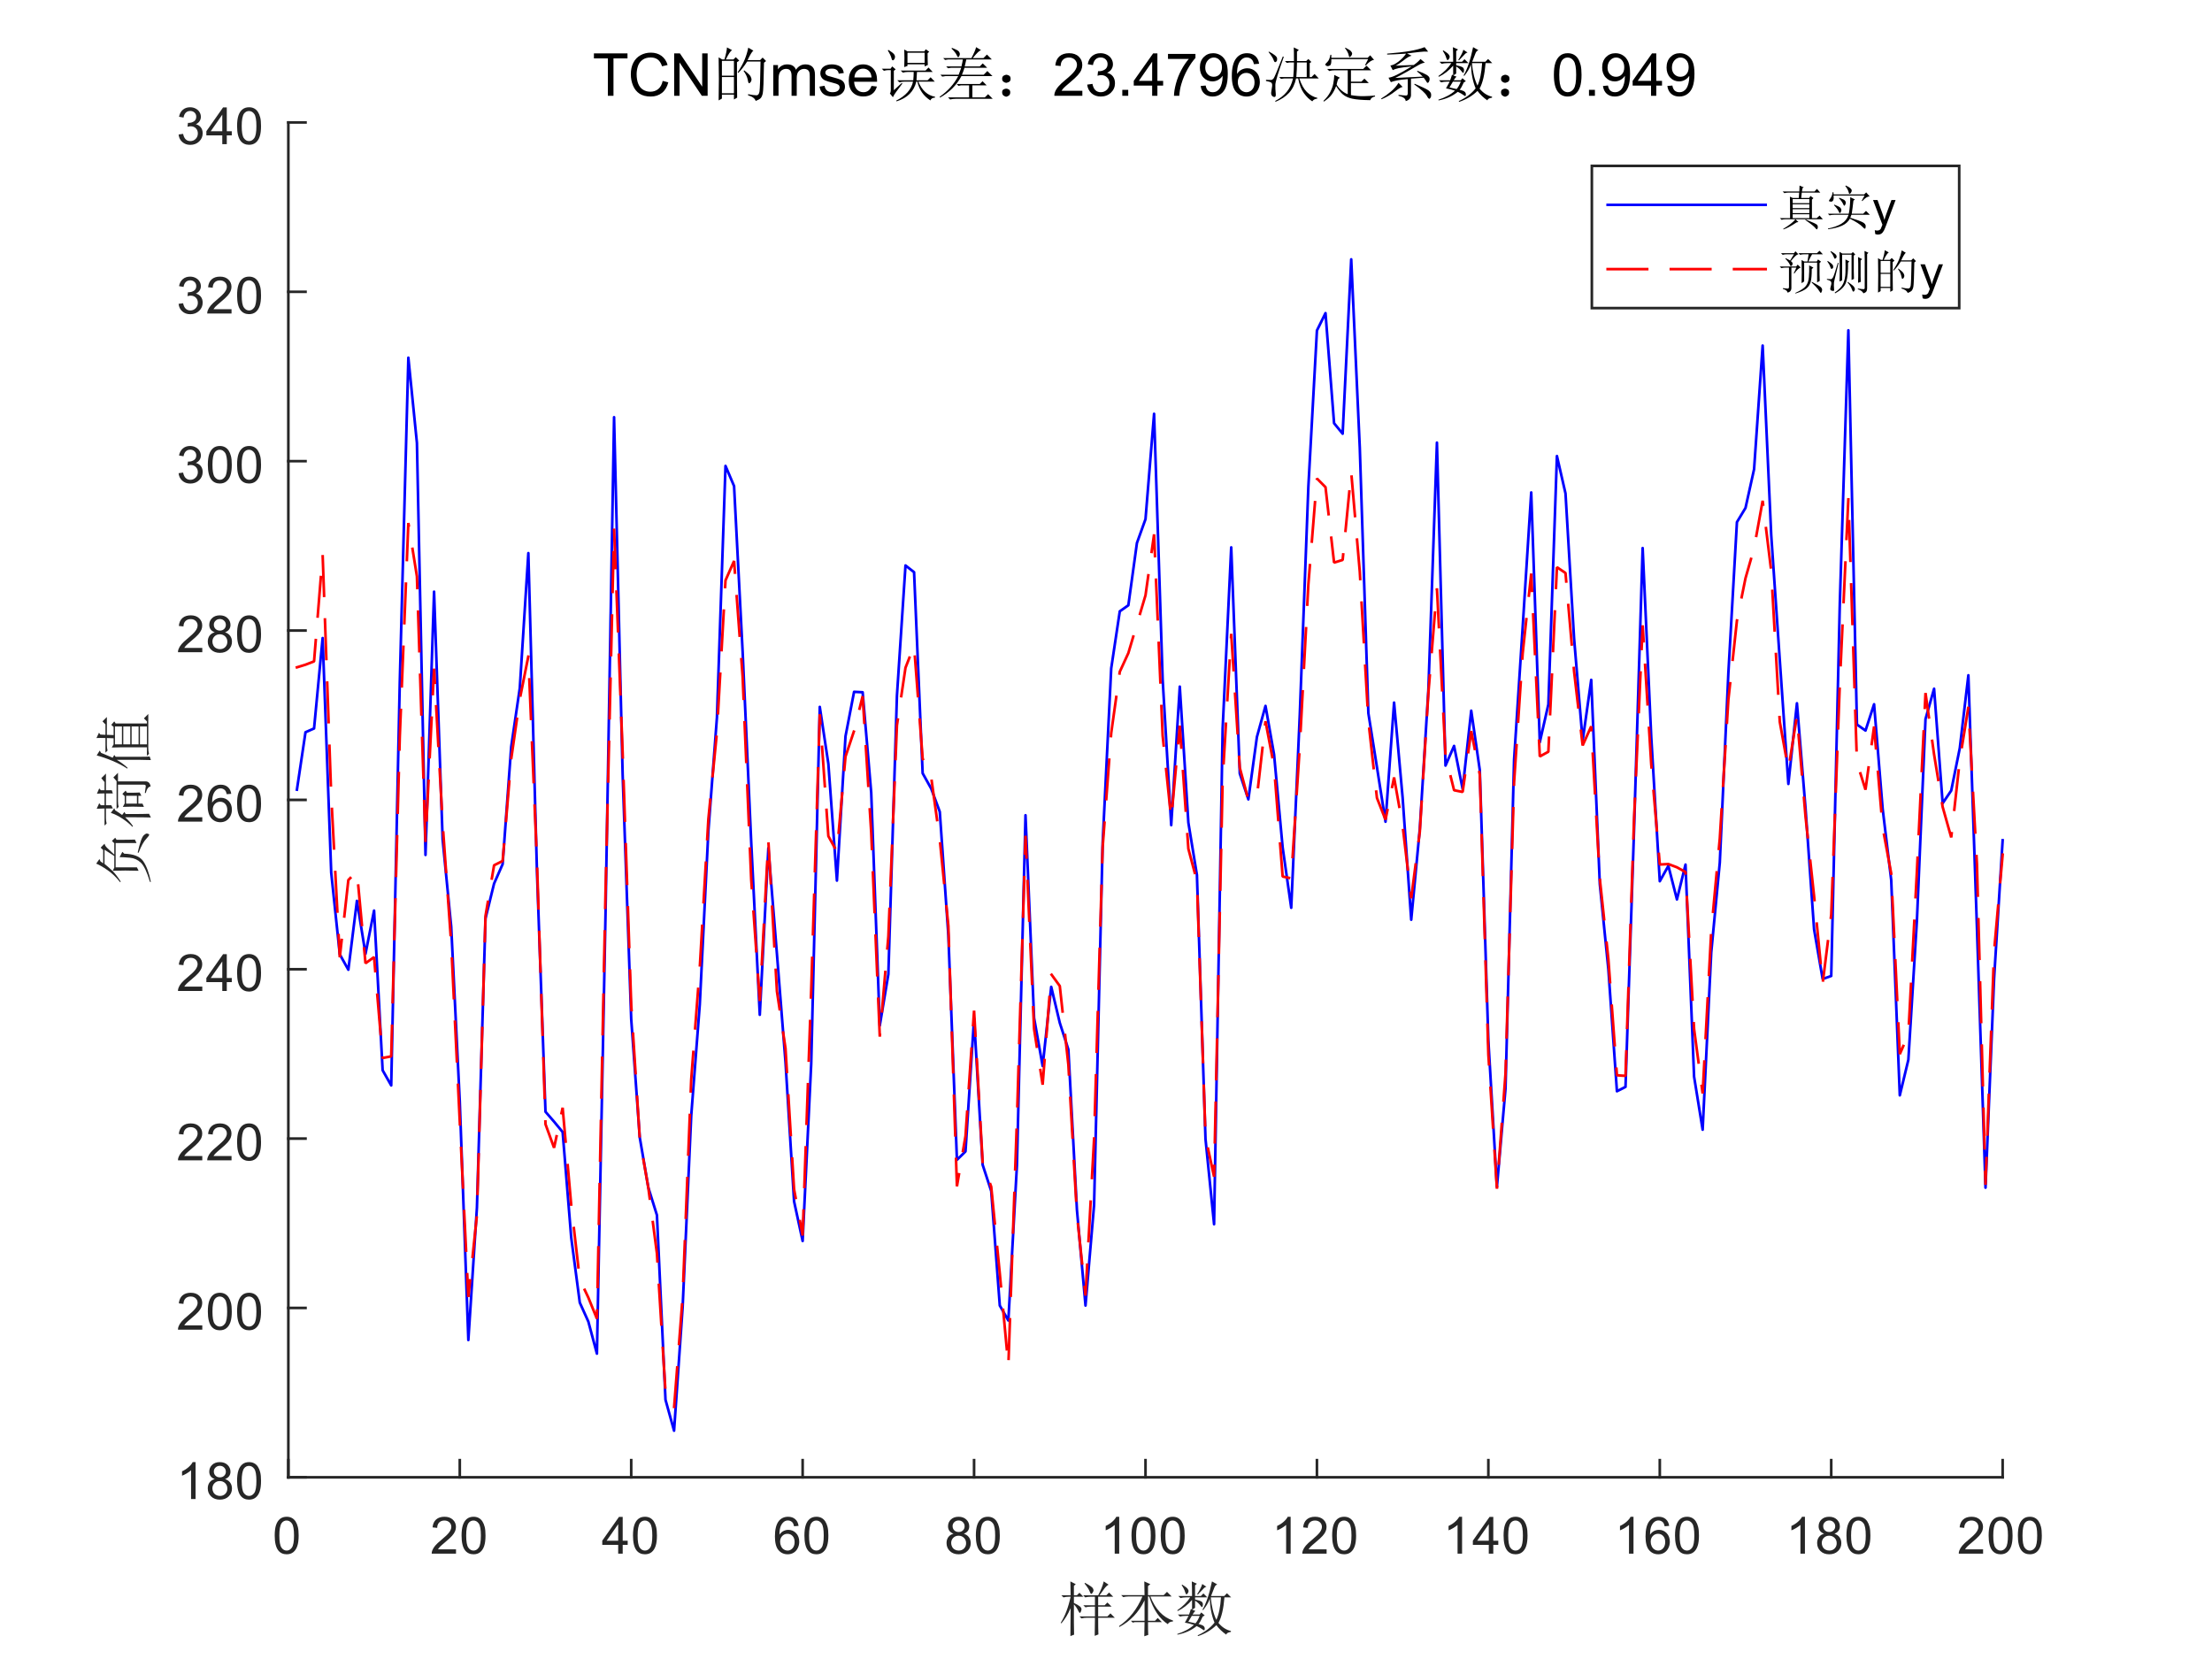 <?xml version="1.0"?>
<!DOCTYPE svg PUBLIC '-//W3C//DTD SVG 1.0//EN'
          'http://www.w3.org/TR/2001/REC-SVG-20010904/DTD/svg10.dtd'>
<svg xmlns:xlink="http://www.w3.org/1999/xlink" style="fill-opacity:1; color-rendering:auto; color-interpolation:auto; text-rendering:auto; stroke:black; stroke-linecap:square; stroke-miterlimit:10; shape-rendering:auto; stroke-opacity:1; fill:black; stroke-dasharray:none; font-weight:normal; stroke-width:1; font-family:'Dialog'; font-style:normal; stroke-linejoin:miter; font-size:12px; stroke-dashoffset:0; image-rendering:auto;" width="560" height="420" xmlns="http://www.w3.org/2000/svg"
><rect width="100%" height="100%" fill="#333333" stroke="none"/><!--Generated by the Batik Graphics2D SVG Generator--><defs id="genericDefs"
  /><g
  ><defs id="defs1"
    ><clipPath clipPathUnits="userSpaceOnUse" id="clipPath1"
      ><path d="M0 0 L560 0 L560 420 L0 420 L0 0 Z"
      /></clipPath
    ></defs
    ><g style="fill:white; stroke:white;"
    ><rect x="0" y="0" width="560" style="clip-path:url(#clipPath1); stroke:none;" height="420"
    /></g
    ><g style="fill:white; text-rendering:optimizeSpeed; color-rendering:optimizeSpeed; image-rendering:optimizeSpeed; shape-rendering:crispEdges; stroke:white; color-interpolation:sRGB;"
    ><rect x="0" width="560" height="420" y="0" style="stroke:none;"
      /><path style="stroke:none;" d="M73 374 L507 374 L507 31 L73 31 Z"
    /></g
    ><g style="fill:rgb(38,38,38); text-rendering:geometricPrecision; image-rendering:optimizeQuality; color-rendering:optimizeQuality; stroke-linejoin:round; stroke:rgb(38,38,38); color-interpolation:linearRGB; stroke-width:0.667;"
    ><line y2="374" style="fill:none;" x1="73" x2="507" y1="374"
      /><line y2="369.66" style="fill:none;" x1="73" x2="73" y1="374"
      /><line y2="369.66" style="fill:none;" x1="116.4" x2="116.4" y1="374"
      /><line y2="369.66" style="fill:none;" x1="159.8" x2="159.8" y1="374"
      /><line y2="369.66" style="fill:none;" x1="203.2" x2="203.2" y1="374"
      /><line y2="369.66" style="fill:none;" x1="246.6" x2="246.6" y1="374"
      /><line y2="369.66" style="fill:none;" x1="290" x2="290" y1="374"
      /><line y2="369.66" style="fill:none;" x1="333.4" x2="333.4" y1="374"
      /><line y2="369.66" style="fill:none;" x1="376.8" x2="376.8" y1="374"
      /><line y2="369.66" style="fill:none;" x1="420.2" x2="420.2" y1="374"
      /><line y2="369.66" style="fill:none;" x1="463.6" x2="463.6" y1="374"
      /><line y2="369.66" style="fill:none;" x1="507" x2="507" y1="374"
    /></g
    ><g transform="translate(73,379.333)" style="font-size:13.333px; fill:rgb(38,38,38); text-rendering:geometricPrecision; color-rendering:optimizeQuality; image-rendering:optimizeQuality; stroke:rgb(38,38,38); color-interpolation:linearRGB;"
    ><path style="stroke:none;" d="M-3.453 9.406 Q-3.453 7.766 -3.117 6.758 Q-2.781 5.75 -2.109 5.203 Q-1.438 4.656 -0.422 4.656 Q0.328 4.656 0.891 4.961 Q1.453 5.266 1.82 5.828 Q2.188 6.391 2.398 7.211 Q2.609 8.031 2.609 9.406 Q2.609 11.047 2.273 12.055 Q1.938 13.062 1.266 13.609 Q0.594 14.156 -0.422 14.156 Q-1.766 14.156 -2.547 13.188 Q-3.453 12.031 -3.453 9.406 ZM-2.281 9.406 Q-2.281 11.703 -1.75 12.461 Q-1.219 13.219 -0.422 13.219 Q0.359 13.219 0.898 12.461 Q1.438 11.703 1.438 9.406 Q1.438 7.109 0.898 6.359 Q0.359 5.609 -0.438 5.609 Q-1.219 5.609 -1.703 6.266 Q-2.281 7.125 -2.281 9.406 Z"
    /></g
    ><g transform="translate(116.4,379.333)" style="font-size:13.333px; fill:rgb(38,38,38); text-rendering:geometricPrecision; color-rendering:optimizeQuality; image-rendering:optimizeQuality; stroke:rgb(38,38,38); color-interpolation:linearRGB;"
    ><path style="stroke:none;" d="M-0.953 12.906 L-0.953 14 L-7.109 14 Q-7.125 13.594 -6.969 13.203 Q-6.734 12.578 -6.219 11.969 Q-5.703 11.359 -4.719 10.562 Q-3.203 9.312 -2.672 8.586 Q-2.141 7.859 -2.141 7.219 Q-2.141 6.531 -2.625 6.07 Q-3.109 5.609 -3.891 5.609 Q-4.719 5.609 -5.211 6.102 Q-5.703 6.594 -5.719 7.469 L-6.891 7.344 Q-6.766 6.031 -5.984 5.344 Q-5.203 4.656 -3.875 4.656 Q-2.531 4.656 -1.75 5.398 Q-0.969 6.141 -0.969 7.234 Q-0.969 7.797 -1.195 8.336 Q-1.422 8.875 -1.953 9.477 Q-2.484 10.078 -3.719 11.109 Q-4.75 11.969 -5.039 12.281 Q-5.328 12.594 -5.516 12.906 L-0.953 12.906 ZM0.451 9.406 Q0.451 7.766 0.787 6.758 Q1.123 5.75 1.794 5.203 Q2.466 4.656 3.482 4.656 Q4.232 4.656 4.794 4.961 Q5.357 5.266 5.724 5.828 Q6.091 6.391 6.302 7.211 Q6.513 8.031 6.513 9.406 Q6.513 11.047 6.177 12.055 Q5.841 13.062 5.169 13.609 Q4.497 14.156 3.482 14.156 Q2.138 14.156 1.357 13.188 Q0.451 12.031 0.451 9.406 ZM1.623 9.406 Q1.623 11.703 2.154 12.461 Q2.685 13.219 3.482 13.219 Q4.263 13.219 4.802 12.461 Q5.341 11.703 5.341 9.406 Q5.341 7.109 4.802 6.359 Q4.263 5.609 3.466 5.609 Q2.685 5.609 2.201 6.266 Q1.623 7.125 1.623 9.406 Z"
    /></g
    ><g transform="translate(159.8,379.333)" style="font-size:13.333px; fill:rgb(38,38,38); text-rendering:geometricPrecision; color-rendering:optimizeQuality; image-rendering:optimizeQuality; stroke:rgb(38,38,38); color-interpolation:linearRGB;"
    ><path style="stroke:none;" d="M-3.297 14 L-3.297 11.766 L-7.328 11.766 L-7.328 10.719 L-3.094 4.688 L-2.156 4.688 L-2.156 10.719 L-0.891 10.719 L-0.891 11.766 L-2.156 11.766 L-2.156 14 L-3.297 14 ZM-3.297 10.719 L-3.297 6.531 L-6.219 10.719 L-3.297 10.719 ZM0.451 9.406 Q0.451 7.766 0.787 6.758 Q1.123 5.75 1.794 5.203 Q2.466 4.656 3.482 4.656 Q4.232 4.656 4.794 4.961 Q5.357 5.266 5.724 5.828 Q6.091 6.391 6.302 7.211 Q6.513 8.031 6.513 9.406 Q6.513 11.047 6.177 12.055 Q5.841 13.062 5.169 13.609 Q4.497 14.156 3.482 14.156 Q2.138 14.156 1.357 13.188 Q0.451 12.031 0.451 9.406 ZM1.623 9.406 Q1.623 11.703 2.154 12.461 Q2.685 13.219 3.482 13.219 Q4.263 13.219 4.802 12.461 Q5.341 11.703 5.341 9.406 Q5.341 7.109 4.802 6.359 Q4.263 5.609 3.466 5.609 Q2.685 5.609 2.201 6.266 Q1.623 7.125 1.623 9.406 Z"
    /></g
    ><g transform="translate(203.2,379.333)" style="font-size:13.333px; fill:rgb(38,38,38); text-rendering:geometricPrecision; color-rendering:optimizeQuality; image-rendering:optimizeQuality; stroke:rgb(38,38,38); color-interpolation:linearRGB;"
    ><path style="stroke:none;" d="M-1.031 6.969 L-2.172 7.062 Q-2.312 6.391 -2.594 6.078 Q-3.062 5.594 -3.734 5.594 Q-4.281 5.594 -4.703 5.906 Q-5.234 6.297 -5.547 7.047 Q-5.859 7.797 -5.875 9.203 Q-5.469 8.578 -4.867 8.273 Q-4.266 7.969 -3.609 7.969 Q-2.469 7.969 -1.664 8.805 Q-0.859 9.641 -0.859 10.984 Q-0.859 11.859 -1.242 12.609 Q-1.625 13.359 -2.281 13.758 Q-2.938 14.156 -3.781 14.156 Q-5.203 14.156 -6.109 13.109 Q-7.016 12.062 -7.016 9.641 Q-7.016 6.953 -6.016 5.719 Q-5.141 4.656 -3.672 4.656 Q-2.578 4.656 -1.875 5.273 Q-1.172 5.891 -1.031 6.969 ZM-5.703 10.984 Q-5.703 11.578 -5.453 12.117 Q-5.203 12.656 -4.75 12.938 Q-4.297 13.219 -3.797 13.219 Q-3.078 13.219 -2.555 12.633 Q-2.031 12.047 -2.031 11.047 Q-2.031 10.078 -2.547 9.523 Q-3.062 8.969 -3.844 8.969 Q-4.625 8.969 -5.164 9.523 Q-5.703 10.078 -5.703 10.984 ZM0.451 9.406 Q0.451 7.766 0.787 6.758 Q1.123 5.75 1.794 5.203 Q2.466 4.656 3.482 4.656 Q4.232 4.656 4.794 4.961 Q5.357 5.266 5.724 5.828 Q6.091 6.391 6.302 7.211 Q6.513 8.031 6.513 9.406 Q6.513 11.047 6.177 12.055 Q5.841 13.062 5.169 13.609 Q4.497 14.156 3.482 14.156 Q2.138 14.156 1.357 13.188 Q0.451 12.031 0.451 9.406 ZM1.623 9.406 Q1.623 11.703 2.154 12.461 Q2.685 13.219 3.482 13.219 Q4.263 13.219 4.802 12.461 Q5.341 11.703 5.341 9.406 Q5.341 7.109 4.802 6.359 Q4.263 5.609 3.466 5.609 Q2.685 5.609 2.201 6.266 Q1.623 7.125 1.623 9.406 Z"
    /></g
    ><g transform="translate(246.6,379.333)" style="font-size:13.333px; fill:rgb(38,38,38); text-rendering:geometricPrecision; color-rendering:optimizeQuality; image-rendering:optimizeQuality; stroke:rgb(38,38,38); color-interpolation:linearRGB;"
    ><path style="stroke:none;" d="M-5.203 8.953 Q-5.906 8.688 -6.25 8.211 Q-6.594 7.734 -6.594 7.062 Q-6.594 6.047 -5.867 5.352 Q-5.141 4.656 -3.922 4.656 Q-2.703 4.656 -1.961 5.367 Q-1.219 6.078 -1.219 7.094 Q-1.219 7.734 -1.562 8.211 Q-1.906 8.688 -2.594 8.953 Q-1.734 9.234 -1.289 9.859 Q-0.844 10.484 -0.844 11.344 Q-0.844 12.531 -1.688 13.344 Q-2.531 14.156 -3.906 14.156 Q-5.281 14.156 -6.125 13.344 Q-6.969 12.531 -6.969 11.312 Q-6.969 10.406 -6.508 9.789 Q-6.047 9.172 -5.203 8.953 ZM-5.438 7.016 Q-5.438 7.672 -5.008 8.094 Q-4.578 8.516 -3.906 8.516 Q-3.234 8.516 -2.812 8.102 Q-2.391 7.688 -2.391 7.078 Q-2.391 6.453 -2.828 6.023 Q-3.266 5.594 -3.906 5.594 Q-4.562 5.594 -5 6.016 Q-5.438 6.438 -5.438 7.016 ZM-5.797 11.312 Q-5.797 11.797 -5.562 12.258 Q-5.328 12.719 -4.875 12.969 Q-4.422 13.219 -3.891 13.219 Q-3.078 13.219 -2.547 12.695 Q-2.016 12.172 -2.016 11.359 Q-2.016 10.531 -2.562 9.992 Q-3.109 9.453 -3.938 9.453 Q-4.734 9.453 -5.266 9.984 Q-5.797 10.516 -5.797 11.312 ZM0.451 9.406 Q0.451 7.766 0.787 6.758 Q1.123 5.75 1.794 5.203 Q2.466 4.656 3.482 4.656 Q4.232 4.656 4.794 4.961 Q5.357 5.266 5.724 5.828 Q6.091 6.391 6.302 7.211 Q6.513 8.031 6.513 9.406 Q6.513 11.047 6.177 12.055 Q5.841 13.062 5.169 13.609 Q4.497 14.156 3.482 14.156 Q2.138 14.156 1.357 13.188 Q0.451 12.031 0.451 9.406 ZM1.623 9.406 Q1.623 11.703 2.154 12.461 Q2.685 13.219 3.482 13.219 Q4.263 13.219 4.802 12.461 Q5.341 11.703 5.341 9.406 Q5.341 7.109 4.802 6.359 Q4.263 5.609 3.466 5.609 Q2.685 5.609 2.201 6.266 Q1.623 7.125 1.623 9.406 Z"
    /></g
    ><g transform="translate(290,379.333)" style="font-size:13.333px; fill:rgb(38,38,38); text-rendering:geometricPrecision; color-rendering:optimizeQuality; image-rendering:optimizeQuality; stroke:rgb(38,38,38); color-interpolation:linearRGB;"
    ><path style="stroke:none;" d="M-6.656 14 L-7.797 14 L-7.797 6.719 Q-8.219 7.109 -8.883 7.508 Q-9.547 7.906 -10.078 8.094 L-10.078 6.984 Q-9.125 6.547 -8.406 5.906 Q-7.688 5.266 -7.391 4.656 L-6.656 4.656 L-6.656 14 ZM-3.549 9.406 Q-3.549 7.766 -3.213 6.758 Q-2.877 5.75 -2.206 5.203 Q-1.534 4.656 -0.518 4.656 Q0.232 4.656 0.794 4.961 Q1.357 5.266 1.724 5.828 Q2.091 6.391 2.302 7.211 Q2.513 8.031 2.513 9.406 Q2.513 11.047 2.177 12.055 Q1.841 13.062 1.169 13.609 Q0.497 14.156 -0.518 14.156 Q-1.862 14.156 -2.643 13.188 Q-3.549 12.031 -3.549 9.406 ZM-2.377 9.406 Q-2.377 11.703 -1.846 12.461 Q-1.315 13.219 -0.518 13.219 Q0.263 13.219 0.802 12.461 Q1.341 11.703 1.341 9.406 Q1.341 7.109 0.802 6.359 Q0.263 5.609 -0.534 5.609 Q-1.315 5.609 -1.799 6.266 Q-2.377 7.125 -2.377 9.406 ZM3.854 9.406 Q3.854 7.766 4.19 6.758 Q4.526 5.75 5.198 5.203 Q5.87 4.656 6.886 4.656 Q7.636 4.656 8.198 4.961 Q8.761 5.266 9.128 5.828 Q9.495 6.391 9.706 7.211 Q9.917 8.031 9.917 9.406 Q9.917 11.047 9.581 12.055 Q9.245 13.062 8.573 13.609 Q7.901 14.156 6.886 14.156 Q5.542 14.156 4.761 13.188 Q3.854 12.031 3.854 9.406 ZM5.026 9.406 Q5.026 11.703 5.558 12.461 Q6.089 13.219 6.886 13.219 Q7.667 13.219 8.206 12.461 Q8.745 11.703 8.745 9.406 Q8.745 7.109 8.206 6.359 Q7.667 5.609 6.87 5.609 Q6.089 5.609 5.604 6.266 Q5.026 7.125 5.026 9.406 Z"
    /></g
    ><g transform="translate(333.4,379.333)" style="font-size:13.333px; fill:rgb(38,38,38); text-rendering:geometricPrecision; color-rendering:optimizeQuality; image-rendering:optimizeQuality; stroke:rgb(38,38,38); color-interpolation:linearRGB;"
    ><path style="stroke:none;" d="M-6.656 14 L-7.797 14 L-7.797 6.719 Q-8.219 7.109 -8.883 7.508 Q-9.547 7.906 -10.078 8.094 L-10.078 6.984 Q-9.125 6.547 -8.406 5.906 Q-7.688 5.266 -7.391 4.656 L-6.656 4.656 L-6.656 14 ZM2.451 12.906 L2.451 14 L-3.706 14 Q-3.721 13.594 -3.565 13.203 Q-3.331 12.578 -2.815 11.969 Q-2.299 11.359 -1.315 10.562 Q0.201 9.312 0.732 8.586 Q1.263 7.859 1.263 7.219 Q1.263 6.531 0.779 6.07 Q0.294 5.609 -0.487 5.609 Q-1.315 5.609 -1.807 6.102 Q-2.299 6.594 -2.315 7.469 L-3.487 7.344 Q-3.362 6.031 -2.581 5.344 Q-1.799 4.656 -0.471 4.656 Q0.873 4.656 1.654 5.398 Q2.435 6.141 2.435 7.234 Q2.435 7.797 2.208 8.336 Q1.982 8.875 1.451 9.477 Q0.919 10.078 -0.315 11.109 Q-1.346 11.969 -1.635 12.281 Q-1.924 12.594 -2.112 12.906 L2.451 12.906 ZM3.854 9.406 Q3.854 7.766 4.19 6.758 Q4.526 5.75 5.198 5.203 Q5.87 4.656 6.886 4.656 Q7.636 4.656 8.198 4.961 Q8.761 5.266 9.128 5.828 Q9.495 6.391 9.706 7.211 Q9.917 8.031 9.917 9.406 Q9.917 11.047 9.581 12.055 Q9.245 13.062 8.573 13.609 Q7.901 14.156 6.886 14.156 Q5.542 14.156 4.761 13.188 Q3.854 12.031 3.854 9.406 ZM5.026 9.406 Q5.026 11.703 5.558 12.461 Q6.089 13.219 6.886 13.219 Q7.667 13.219 8.206 12.461 Q8.745 11.703 8.745 9.406 Q8.745 7.109 8.206 6.359 Q7.667 5.609 6.87 5.609 Q6.089 5.609 5.604 6.266 Q5.026 7.125 5.026 9.406 Z"
    /></g
    ><g transform="translate(376.8,379.333)" style="font-size:13.333px; fill:rgb(38,38,38); text-rendering:geometricPrecision; color-rendering:optimizeQuality; image-rendering:optimizeQuality; stroke:rgb(38,38,38); color-interpolation:linearRGB;"
    ><path style="stroke:none;" d="M-6.656 14 L-7.797 14 L-7.797 6.719 Q-8.219 7.109 -8.883 7.508 Q-9.547 7.906 -10.078 8.094 L-10.078 6.984 Q-9.125 6.547 -8.406 5.906 Q-7.688 5.266 -7.391 4.656 L-6.656 4.656 L-6.656 14 ZM0.107 14 L0.107 11.766 L-3.924 11.766 L-3.924 10.719 L0.31 4.688 L1.248 4.688 L1.248 10.719 L2.513 10.719 L2.513 11.766 L1.248 11.766 L1.248 14 L0.107 14 ZM0.107 10.719 L0.107 6.531 L-2.815 10.719 L0.107 10.719 ZM3.854 9.406 Q3.854 7.766 4.19 6.758 Q4.526 5.75 5.198 5.203 Q5.87 4.656 6.886 4.656 Q7.636 4.656 8.198 4.961 Q8.761 5.266 9.128 5.828 Q9.495 6.391 9.706 7.211 Q9.917 8.031 9.917 9.406 Q9.917 11.047 9.581 12.055 Q9.245 13.062 8.573 13.609 Q7.901 14.156 6.886 14.156 Q5.542 14.156 4.761 13.188 Q3.854 12.031 3.854 9.406 ZM5.026 9.406 Q5.026 11.703 5.558 12.461 Q6.089 13.219 6.886 13.219 Q7.667 13.219 8.206 12.461 Q8.745 11.703 8.745 9.406 Q8.745 7.109 8.206 6.359 Q7.667 5.609 6.87 5.609 Q6.089 5.609 5.604 6.266 Q5.026 7.125 5.026 9.406 Z"
    /></g
    ><g transform="translate(420.2,379.333)" style="font-size:13.333px; fill:rgb(38,38,38); text-rendering:geometricPrecision; color-rendering:optimizeQuality; image-rendering:optimizeQuality; stroke:rgb(38,38,38); color-interpolation:linearRGB;"
    ><path style="stroke:none;" d="M-6.656 14 L-7.797 14 L-7.797 6.719 Q-8.219 7.109 -8.883 7.508 Q-9.547 7.906 -10.078 8.094 L-10.078 6.984 Q-9.125 6.547 -8.406 5.906 Q-7.688 5.266 -7.391 4.656 L-6.656 4.656 L-6.656 14 ZM2.373 6.969 L1.232 7.062 Q1.091 6.391 0.81 6.078 Q0.341 5.594 -0.331 5.594 Q-0.877 5.594 -1.299 5.906 Q-1.831 6.297 -2.143 7.047 Q-2.456 7.797 -2.471 9.203 Q-2.065 8.578 -1.463 8.273 Q-0.862 7.969 -0.206 7.969 Q0.935 7.969 1.74 8.805 Q2.544 9.641 2.544 10.984 Q2.544 11.859 2.162 12.609 Q1.779 13.359 1.123 13.758 Q0.466 14.156 -0.378 14.156 Q-1.799 14.156 -2.706 13.109 Q-3.612 12.062 -3.612 9.641 Q-3.612 6.953 -2.612 5.719 Q-1.737 4.656 -0.268 4.656 Q0.826 4.656 1.529 5.273 Q2.232 5.891 2.373 6.969 ZM-2.299 10.984 Q-2.299 11.578 -2.049 12.117 Q-1.799 12.656 -1.346 12.938 Q-0.893 13.219 -0.393 13.219 Q0.326 13.219 0.849 12.633 Q1.373 12.047 1.373 11.047 Q1.373 10.078 0.857 9.523 Q0.341 8.969 -0.44 8.969 Q-1.221 8.969 -1.76 9.523 Q-2.299 10.078 -2.299 10.984 ZM3.854 9.406 Q3.854 7.766 4.19 6.758 Q4.526 5.75 5.198 5.203 Q5.87 4.656 6.886 4.656 Q7.636 4.656 8.198 4.961 Q8.761 5.266 9.128 5.828 Q9.495 6.391 9.706 7.211 Q9.917 8.031 9.917 9.406 Q9.917 11.047 9.581 12.055 Q9.245 13.062 8.573 13.609 Q7.901 14.156 6.886 14.156 Q5.542 14.156 4.761 13.188 Q3.854 12.031 3.854 9.406 ZM5.026 9.406 Q5.026 11.703 5.558 12.461 Q6.089 13.219 6.886 13.219 Q7.667 13.219 8.206 12.461 Q8.745 11.703 8.745 9.406 Q8.745 7.109 8.206 6.359 Q7.667 5.609 6.87 5.609 Q6.089 5.609 5.604 6.266 Q5.026 7.125 5.026 9.406 Z"
    /></g
    ><g transform="translate(463.6,379.333)" style="font-size:13.333px; fill:rgb(38,38,38); text-rendering:geometricPrecision; color-rendering:optimizeQuality; image-rendering:optimizeQuality; stroke:rgb(38,38,38); color-interpolation:linearRGB;"
    ><path style="stroke:none;" d="M-6.656 14 L-7.797 14 L-7.797 6.719 Q-8.219 7.109 -8.883 7.508 Q-9.547 7.906 -10.078 8.094 L-10.078 6.984 Q-9.125 6.547 -8.406 5.906 Q-7.688 5.266 -7.391 4.656 L-6.656 4.656 L-6.656 14 ZM-1.799 8.953 Q-2.502 8.688 -2.846 8.211 Q-3.19 7.734 -3.19 7.062 Q-3.19 6.047 -2.463 5.352 Q-1.737 4.656 -0.518 4.656 Q0.701 4.656 1.443 5.367 Q2.185 6.078 2.185 7.094 Q2.185 7.734 1.841 8.211 Q1.498 8.688 0.81 8.953 Q1.669 9.234 2.115 9.859 Q2.56 10.484 2.56 11.344 Q2.56 12.531 1.716 13.344 Q0.873 14.156 -0.502 14.156 Q-1.877 14.156 -2.721 13.344 Q-3.565 12.531 -3.565 11.312 Q-3.565 10.406 -3.104 9.789 Q-2.643 9.172 -1.799 8.953 ZM-2.034 7.016 Q-2.034 7.672 -1.604 8.094 Q-1.174 8.516 -0.502 8.516 Q0.169 8.516 0.591 8.102 Q1.013 7.688 1.013 7.078 Q1.013 6.453 0.576 6.023 Q0.138 5.594 -0.502 5.594 Q-1.159 5.594 -1.596 6.016 Q-2.034 6.438 -2.034 7.016 ZM-2.393 11.312 Q-2.393 11.797 -2.159 12.258 Q-1.924 12.719 -1.471 12.969 Q-1.018 13.219 -0.487 13.219 Q0.326 13.219 0.857 12.695 Q1.388 12.172 1.388 11.359 Q1.388 10.531 0.841 9.992 Q0.294 9.453 -0.534 9.453 Q-1.331 9.453 -1.862 9.984 Q-2.393 10.516 -2.393 11.312 ZM3.854 9.406 Q3.854 7.766 4.19 6.758 Q4.526 5.75 5.198 5.203 Q5.87 4.656 6.886 4.656 Q7.636 4.656 8.198 4.961 Q8.761 5.266 9.128 5.828 Q9.495 6.391 9.706 7.211 Q9.917 8.031 9.917 9.406 Q9.917 11.047 9.581 12.055 Q9.245 13.062 8.573 13.609 Q7.901 14.156 6.886 14.156 Q5.542 14.156 4.761 13.188 Q3.854 12.031 3.854 9.406 ZM5.026 9.406 Q5.026 11.703 5.558 12.461 Q6.089 13.219 6.886 13.219 Q7.667 13.219 8.206 12.461 Q8.745 11.703 8.745 9.406 Q8.745 7.109 8.206 6.359 Q7.667 5.609 6.87 5.609 Q6.089 5.609 5.604 6.266 Q5.026 7.125 5.026 9.406 Z"
    /></g
    ><g transform="translate(507,379.333)" style="font-size:13.333px; fill:rgb(38,38,38); text-rendering:geometricPrecision; color-rendering:optimizeQuality; image-rendering:optimizeQuality; stroke:rgb(38,38,38); color-interpolation:linearRGB;"
    ><path style="stroke:none;" d="M-4.953 12.906 L-4.953 14 L-11.109 14 Q-11.125 13.594 -10.969 13.203 Q-10.734 12.578 -10.219 11.969 Q-9.703 11.359 -8.719 10.562 Q-7.203 9.312 -6.672 8.586 Q-6.141 7.859 -6.141 7.219 Q-6.141 6.531 -6.625 6.07 Q-7.109 5.609 -7.891 5.609 Q-8.719 5.609 -9.211 6.102 Q-9.703 6.594 -9.719 7.469 L-10.891 7.344 Q-10.766 6.031 -9.984 5.344 Q-9.203 4.656 -7.875 4.656 Q-6.531 4.656 -5.75 5.398 Q-4.969 6.141 -4.969 7.234 Q-4.969 7.797 -5.195 8.336 Q-5.422 8.875 -5.953 9.477 Q-6.484 10.078 -7.719 11.109 Q-8.75 11.969 -9.039 12.281 Q-9.328 12.594 -9.516 12.906 L-4.953 12.906 ZM-3.549 9.406 Q-3.549 7.766 -3.213 6.758 Q-2.877 5.75 -2.206 5.203 Q-1.534 4.656 -0.518 4.656 Q0.232 4.656 0.794 4.961 Q1.357 5.266 1.724 5.828 Q2.091 6.391 2.302 7.211 Q2.513 8.031 2.513 9.406 Q2.513 11.047 2.177 12.055 Q1.841 13.062 1.169 13.609 Q0.497 14.156 -0.518 14.156 Q-1.862 14.156 -2.643 13.188 Q-3.549 12.031 -3.549 9.406 ZM-2.377 9.406 Q-2.377 11.703 -1.846 12.461 Q-1.315 13.219 -0.518 13.219 Q0.263 13.219 0.802 12.461 Q1.341 11.703 1.341 9.406 Q1.341 7.109 0.802 6.359 Q0.263 5.609 -0.534 5.609 Q-1.315 5.609 -1.799 6.266 Q-2.377 7.125 -2.377 9.406 ZM3.854 9.406 Q3.854 7.766 4.19 6.758 Q4.526 5.75 5.198 5.203 Q5.87 4.656 6.886 4.656 Q7.636 4.656 8.198 4.961 Q8.761 5.266 9.128 5.828 Q9.495 6.391 9.706 7.211 Q9.917 8.031 9.917 9.406 Q9.917 11.047 9.581 12.055 Q9.245 13.062 8.573 13.609 Q7.901 14.156 6.886 14.156 Q5.542 14.156 4.761 13.188 Q3.854 12.031 3.854 9.406 ZM5.026 9.406 Q5.026 11.703 5.558 12.461 Q6.089 13.219 6.886 13.219 Q7.667 13.219 8.206 12.461 Q8.745 11.703 8.745 9.406 Q8.745 7.109 8.206 6.359 Q7.667 5.609 6.87 5.609 Q6.089 5.609 5.604 6.266 Q5.026 7.125 5.026 9.406 Z"
    /></g
    ><g transform="translate(290,397.667)" style="font-size:14.667px; fill:rgb(38,38,38); text-rendering:geometricPrecision; color-rendering:optimizeQuality; image-rendering:optimizeQuality; stroke:rgb(38,38,38); color-interpolation:linearRGB;"
    ><path style="stroke:none;" d="M-15.438 3.219 L-15.312 3.047 Q-13.5 4.047 -13.328 4.422 Q-13.156 4.797 -13.156 4.922 Q-13.156 5.219 -13.391 5.539 Q-13.625 5.859 -13.672 5.859 Q-13.906 5.859 -14.094 5.328 Q-14.375 4.516 -15.438 3.219 ZM-11.984 11.891 Q-11.984 14.828 -11.922 16.109 L-12.859 16.469 Q-12.797 14.359 -12.797 11.891 L-14.797 11.891 Q-15.547 11.891 -16.203 12.062 L-16.719 11.547 L-12.797 11.547 L-12.797 9.078 L-13.797 9.078 Q-14.562 9.078 -15.203 9.25 L-15.734 8.734 L-12.797 8.734 L-12.797 6.562 L-13.859 6.562 Q-14.609 6.562 -15.266 6.734 L-15.781 6.203 L-11.984 6.203 Q-10.922 4.219 -10.578 2.688 L-9.344 3.516 Q-9.922 3.812 -10.508 4.633 Q-11.094 5.453 -11.625 6.203 L-9.922 6.203 L-9.219 5.5 L-8.172 6.562 L-11.984 6.562 L-11.984 8.734 L-10.344 8.734 L-9.641 8.031 L-8.578 9.078 L-11.984 9.078 L-11.984 11.547 L-9.641 11.547 L-8.875 10.781 L-7.766 11.891 L-11.984 11.891 ZM-18.125 13.234 Q-18.125 14.062 -18.078 16.172 L-19.016 16.531 Q-18.953 13.062 -18.953 9.438 Q-19.953 11.781 -21.297 13.297 L-21.469 13.188 Q-19.828 10.609 -18.953 6.562 L-19.359 6.562 Q-20.125 6.562 -20.766 6.734 L-21.297 6.203 L-18.953 6.203 Q-18.953 4.75 -19.016 2.688 L-17.656 3.391 L-18.125 3.812 L-18.125 6.203 L-17.375 6.203 L-16.719 5.562 L-15.734 6.562 L-18.125 6.562 L-18.125 8.141 Q-17.016 8.672 -16.609 9.023 Q-16.203 9.375 -16.203 9.719 Q-16.203 9.953 -16.344 10.305 Q-16.484 10.656 -16.609 10.656 Q-16.781 10.656 -17.016 10.141 Q-17.422 9.25 -18.125 8.5 L-18.125 13.234 ZM0.633 13 Q0.633 15.125 0.695 16.234 L-0.305 16.578 Q-0.242 14 -0.242 13 L-2.711 13 L-3.227 13.125 L-3.695 12.656 L-0.242 12.656 L-0.242 7.5 Q-2.477 12.062 -6.633 14.234 L-6.695 14 Q-2.82 11.359 -0.773 6.5 L-4.227 6.5 Q-4.992 6.5 -5.633 6.672 L-6.164 6.156 L-0.242 6.156 Q-0.242 4.562 -0.305 2.688 L1.227 3.391 L0.633 3.859 L0.633 6.156 L4.617 6.156 L5.445 5.328 L6.617 6.5 L1.227 6.5 Q3.148 11.359 6.961 12.594 L6.961 12.828 Q5.852 12.891 5.68 13.531 Q2.508 11.484 0.93 6.5 L0.633 6.5 L0.633 12.656 L2.398 12.656 L3.102 11.953 L4.148 13 L0.633 13 ZM11.719 11.422 Q11.25 12.188 10.844 12.891 Q11.609 13.062 12.656 13.297 Q13.188 12.719 13.719 11.422 L11.719 11.422 ZM9.328 3.516 Q10.438 4.219 10.672 4.57 Q10.906 4.922 10.906 5.094 Q10.906 5.391 10.703 5.68 Q10.5 5.969 10.375 5.969 Q10.203 5.969 10.031 5.391 Q9.797 4.562 9.141 3.625 L9.328 3.516 ZM14.359 3.344 L15.422 4.047 Q14.953 4.156 14.594 4.625 Q14.188 5.094 13.25 6.031 L13.078 5.922 Q14.188 4.156 14.359 3.344 ZM11.719 2.688 L13.016 3.281 L12.547 3.688 L12.547 6.391 L14.016 6.391 L14.656 5.734 L15.656 6.734 L12.547 6.734 L12.547 7.266 Q13.891 7.562 14.211 7.82 Q14.531 8.078 14.531 8.5 Q14.531 8.672 14.477 8.938 Q14.422 9.203 14.297 9.203 Q14.188 9.203 13.891 8.781 Q13.422 8.141 12.547 7.562 L12.547 9.375 L11.844 9.844 L12.656 10.188 Q12.375 10.312 11.906 11.078 L13.719 11.078 L14.125 10.547 L15 11.312 L14.484 11.594 Q13.891 12.953 13.422 13.469 Q14.359 13.703 14.68 13.969 Q15 14.234 15 14.648 Q15 15.062 14.828 15.062 Q14.656 15.062 14.422 14.828 Q13.781 14.359 12.953 14 Q10.906 15.641 8.094 16.172 L8.031 16 Q10.734 15.125 12.25 13.703 Q11.078 13.297 9.969 13.125 Q10.203 12.766 10.906 11.422 L10.141 11.422 Q9.375 11.422 8.734 11.594 L8.203 11.078 L11.016 11.078 Q11.25 10.484 11.484 9.672 L11.781 9.781 L11.781 7.375 Q10.203 9.203 8.156 10.188 L8.031 10.016 Q10.203 8.5 11.312 6.734 L10.266 6.734 Q9.5 6.734 8.859 6.906 L8.328 6.391 L11.781 6.391 Q11.781 4.281 11.719 2.688 ZM16.531 6.734 Q16.828 10.141 17.938 12.422 Q18.875 10.422 19.109 6.734 L16.531 6.734 ZM16.828 2.688 L18.172 3.453 Q17.703 3.625 17.469 4.156 Q17.234 4.688 16.594 6.391 L19.922 6.391 L20.625 5.688 L21.688 6.734 L19.984 6.734 Q19.641 11.078 18.469 13.188 Q19.812 14.828 21.625 15.234 L21.625 15.469 Q20.516 15.641 20.453 16.172 Q18.938 15.125 17.938 13.766 Q16 15.641 13.312 16.531 L13.188 16.344 Q15.891 15.125 17.469 13.125 Q16.359 10.375 16.297 7.094 Q15.703 8.609 14.594 9.953 L14.422 9.844 Q15.828 7.5 16.828 2.688 Z"
    /></g
    ><g style="fill:rgb(38,38,38); text-rendering:geometricPrecision; image-rendering:optimizeQuality; color-rendering:optimizeQuality; stroke-linejoin:round; stroke:rgb(38,38,38); color-interpolation:linearRGB; stroke-width:0.667;"
    ><line y2="31" style="fill:none;" x1="73" x2="73" y1="374"
      /><line y2="374" style="fill:none;" x1="73" x2="77.34" y1="374"
      /><line y2="331.125" style="fill:none;" x1="73" x2="77.34" y1="331.125"
      /><line y2="288.25" style="fill:none;" x1="73" x2="77.34" y1="288.25"
      /><line y2="245.375" style="fill:none;" x1="73" x2="77.34" y1="245.375"
      /><line y2="202.5" style="fill:none;" x1="73" x2="77.34" y1="202.5"
      /><line y2="159.625" style="fill:none;" x1="73" x2="77.34" y1="159.625"
      /><line y2="116.75" style="fill:none;" x1="73" x2="77.34" y1="116.75"
      /><line y2="73.875" style="fill:none;" x1="73" x2="77.34" y1="73.875"
      /><line y2="31" style="fill:none;" x1="73" x2="77.34" y1="31"
    /></g
    ><g transform="translate(67.667,374)" style="font-size:13.333px; fill:rgb(38,38,38); text-rendering:geometricPrecision; color-rendering:optimizeQuality; image-rendering:optimizeQuality; stroke:rgb(38,38,38); color-interpolation:linearRGB;"
    ><path style="stroke:none;" d="M-18.156 5.5 L-19.297 5.5 L-19.297 -1.781 Q-19.719 -1.391 -20.383 -0.992 Q-21.047 -0.594 -21.578 -0.406 L-21.578 -1.516 Q-20.625 -1.953 -19.906 -2.594 Q-19.188 -3.234 -18.891 -3.844 L-18.156 -3.844 L-18.156 5.5 ZM-13.299 0.453 Q-14.002 0.188 -14.346 -0.289 Q-14.69 -0.766 -14.69 -1.438 Q-14.69 -2.453 -13.963 -3.148 Q-13.237 -3.844 -12.018 -3.844 Q-10.799 -3.844 -10.057 -3.133 Q-9.315 -2.422 -9.315 -1.406 Q-9.315 -0.766 -9.659 -0.289 Q-10.002 0.188 -10.69 0.453 Q-9.831 0.734 -9.385 1.359 Q-8.94 1.984 -8.94 2.844 Q-8.94 4.031 -9.784 4.844 Q-10.627 5.656 -12.002 5.656 Q-13.377 5.656 -14.221 4.844 Q-15.065 4.031 -15.065 2.812 Q-15.065 1.906 -14.604 1.289 Q-14.143 0.672 -13.299 0.453 ZM-13.534 -1.484 Q-13.534 -0.828 -13.104 -0.406 Q-12.674 0.016 -12.002 0.016 Q-11.331 0.016 -10.909 -0.398 Q-10.487 -0.812 -10.487 -1.422 Q-10.487 -2.047 -10.924 -2.477 Q-11.362 -2.906 -12.002 -2.906 Q-12.659 -2.906 -13.096 -2.484 Q-13.534 -2.062 -13.534 -1.484 ZM-13.893 2.812 Q-13.893 3.297 -13.659 3.758 Q-13.424 4.219 -12.971 4.469 Q-12.518 4.719 -11.987 4.719 Q-11.174 4.719 -10.643 4.195 Q-10.112 3.672 -10.112 2.859 Q-10.112 2.031 -10.659 1.492 Q-11.206 0.953 -12.034 0.953 Q-12.831 0.953 -13.362 1.484 Q-13.893 2.016 -13.893 2.812 ZM-7.646 0.906 Q-7.646 -0.734 -7.31 -1.742 Q-6.974 -2.75 -6.302 -3.297 Q-5.63 -3.844 -4.614 -3.844 Q-3.864 -3.844 -3.302 -3.539 Q-2.739 -3.234 -2.372 -2.672 Q-2.005 -2.109 -1.794 -1.289 Q-1.583 -0.469 -1.583 0.906 Q-1.583 2.547 -1.919 3.555 Q-2.255 4.562 -2.927 5.109 Q-3.599 5.656 -4.614 5.656 Q-5.958 5.656 -6.739 4.688 Q-7.646 3.531 -7.646 0.906 ZM-6.474 0.906 Q-6.474 3.203 -5.942 3.961 Q-5.411 4.719 -4.614 4.719 Q-3.833 4.719 -3.294 3.961 Q-2.755 3.203 -2.755 0.906 Q-2.755 -1.391 -3.294 -2.141 Q-3.833 -2.891 -4.63 -2.891 Q-5.411 -2.891 -5.896 -2.234 Q-6.474 -1.375 -6.474 0.906 Z"
    /></g
    ><g transform="translate(67.667,331.125)" style="font-size:13.333px; fill:rgb(38,38,38); text-rendering:geometricPrecision; color-rendering:optimizeQuality; image-rendering:optimizeQuality; stroke:rgb(38,38,38); color-interpolation:linearRGB;"
    ><path style="stroke:none;" d="M-16.453 4.406 L-16.453 5.5 L-22.609 5.5 Q-22.625 5.094 -22.469 4.703 Q-22.234 4.078 -21.719 3.469 Q-21.203 2.859 -20.219 2.062 Q-18.703 0.812 -18.172 0.086 Q-17.641 -0.641 -17.641 -1.281 Q-17.641 -1.969 -18.125 -2.43 Q-18.609 -2.891 -19.391 -2.891 Q-20.219 -2.891 -20.711 -2.398 Q-21.203 -1.906 -21.219 -1.031 L-22.391 -1.156 Q-22.266 -2.469 -21.484 -3.156 Q-20.703 -3.844 -19.375 -3.844 Q-18.031 -3.844 -17.25 -3.102 Q-16.469 -2.359 -16.469 -1.266 Q-16.469 -0.703 -16.695 -0.164 Q-16.922 0.375 -17.453 0.977 Q-17.984 1.578 -19.219 2.609 Q-20.25 3.469 -20.539 3.781 Q-20.828 4.094 -21.016 4.406 L-16.453 4.406 ZM-15.049 0.906 Q-15.049 -0.734 -14.713 -1.742 Q-14.377 -2.75 -13.706 -3.297 Q-13.034 -3.844 -12.018 -3.844 Q-11.268 -3.844 -10.706 -3.539 Q-10.143 -3.234 -9.776 -2.672 Q-9.409 -2.109 -9.198 -1.289 Q-8.987 -0.469 -8.987 0.906 Q-8.987 2.547 -9.323 3.555 Q-9.659 4.562 -10.331 5.109 Q-11.002 5.656 -12.018 5.656 Q-13.362 5.656 -14.143 4.688 Q-15.049 3.531 -15.049 0.906 ZM-13.877 0.906 Q-13.877 3.203 -13.346 3.961 Q-12.815 4.719 -12.018 4.719 Q-11.237 4.719 -10.698 3.961 Q-10.159 3.203 -10.159 0.906 Q-10.159 -1.391 -10.698 -2.141 Q-11.237 -2.891 -12.034 -2.891 Q-12.815 -2.891 -13.299 -2.234 Q-13.877 -1.375 -13.877 0.906 ZM-7.646 0.906 Q-7.646 -0.734 -7.31 -1.742 Q-6.974 -2.75 -6.302 -3.297 Q-5.63 -3.844 -4.614 -3.844 Q-3.864 -3.844 -3.302 -3.539 Q-2.739 -3.234 -2.372 -2.672 Q-2.005 -2.109 -1.794 -1.289 Q-1.583 -0.469 -1.583 0.906 Q-1.583 2.547 -1.919 3.555 Q-2.255 4.562 -2.927 5.109 Q-3.599 5.656 -4.614 5.656 Q-5.958 5.656 -6.739 4.688 Q-7.646 3.531 -7.646 0.906 ZM-6.474 0.906 Q-6.474 3.203 -5.942 3.961 Q-5.411 4.719 -4.614 4.719 Q-3.833 4.719 -3.294 3.961 Q-2.755 3.203 -2.755 0.906 Q-2.755 -1.391 -3.294 -2.141 Q-3.833 -2.891 -4.63 -2.891 Q-5.411 -2.891 -5.896 -2.234 Q-6.474 -1.375 -6.474 0.906 Z"
    /></g
    ><g transform="translate(67.667,288.25)" style="font-size:13.333px; fill:rgb(38,38,38); text-rendering:geometricPrecision; color-rendering:optimizeQuality; image-rendering:optimizeQuality; stroke:rgb(38,38,38); color-interpolation:linearRGB;"
    ><path style="stroke:none;" d="M-16.453 4.406 L-16.453 5.5 L-22.609 5.5 Q-22.625 5.094 -22.469 4.703 Q-22.234 4.078 -21.719 3.469 Q-21.203 2.859 -20.219 2.062 Q-18.703 0.812 -18.172 0.086 Q-17.641 -0.641 -17.641 -1.281 Q-17.641 -1.969 -18.125 -2.43 Q-18.609 -2.891 -19.391 -2.891 Q-20.219 -2.891 -20.711 -2.398 Q-21.203 -1.906 -21.219 -1.031 L-22.391 -1.156 Q-22.266 -2.469 -21.484 -3.156 Q-20.703 -3.844 -19.375 -3.844 Q-18.031 -3.844 -17.25 -3.102 Q-16.469 -2.359 -16.469 -1.266 Q-16.469 -0.703 -16.695 -0.164 Q-16.922 0.375 -17.453 0.977 Q-17.984 1.578 -19.219 2.609 Q-20.25 3.469 -20.539 3.781 Q-20.828 4.094 -21.016 4.406 L-16.453 4.406 ZM-9.049 4.406 L-9.049 5.5 L-15.206 5.5 Q-15.221 5.094 -15.065 4.703 Q-14.831 4.078 -14.315 3.469 Q-13.799 2.859 -12.815 2.062 Q-11.299 0.812 -10.768 0.086 Q-10.237 -0.641 -10.237 -1.281 Q-10.237 -1.969 -10.721 -2.43 Q-11.206 -2.891 -11.987 -2.891 Q-12.815 -2.891 -13.307 -2.398 Q-13.799 -1.906 -13.815 -1.031 L-14.987 -1.156 Q-14.862 -2.469 -14.081 -3.156 Q-13.299 -3.844 -11.971 -3.844 Q-10.627 -3.844 -9.846 -3.102 Q-9.065 -2.359 -9.065 -1.266 Q-9.065 -0.703 -9.291 -0.164 Q-9.518 0.375 -10.049 0.977 Q-10.581 1.578 -11.815 2.609 Q-12.846 3.469 -13.135 3.781 Q-13.424 4.094 -13.612 4.406 L-9.049 4.406 ZM-7.646 0.906 Q-7.646 -0.734 -7.31 -1.742 Q-6.974 -2.75 -6.302 -3.297 Q-5.63 -3.844 -4.614 -3.844 Q-3.864 -3.844 -3.302 -3.539 Q-2.739 -3.234 -2.372 -2.672 Q-2.005 -2.109 -1.794 -1.289 Q-1.583 -0.469 -1.583 0.906 Q-1.583 2.547 -1.919 3.555 Q-2.255 4.562 -2.927 5.109 Q-3.599 5.656 -4.614 5.656 Q-5.958 5.656 -6.739 4.688 Q-7.646 3.531 -7.646 0.906 ZM-6.474 0.906 Q-6.474 3.203 -5.942 3.961 Q-5.411 4.719 -4.614 4.719 Q-3.833 4.719 -3.294 3.961 Q-2.755 3.203 -2.755 0.906 Q-2.755 -1.391 -3.294 -2.141 Q-3.833 -2.891 -4.63 -2.891 Q-5.411 -2.891 -5.896 -2.234 Q-6.474 -1.375 -6.474 0.906 Z"
    /></g
    ><g transform="translate(67.667,245.375)" style="font-size:13.333px; fill:rgb(38,38,38); text-rendering:geometricPrecision; color-rendering:optimizeQuality; image-rendering:optimizeQuality; stroke:rgb(38,38,38); color-interpolation:linearRGB;"
    ><path style="stroke:none;" d="M-16.453 4.406 L-16.453 5.5 L-22.609 5.5 Q-22.625 5.094 -22.469 4.703 Q-22.234 4.078 -21.719 3.469 Q-21.203 2.859 -20.219 2.062 Q-18.703 0.812 -18.172 0.086 Q-17.641 -0.641 -17.641 -1.281 Q-17.641 -1.969 -18.125 -2.43 Q-18.609 -2.891 -19.391 -2.891 Q-20.219 -2.891 -20.711 -2.398 Q-21.203 -1.906 -21.219 -1.031 L-22.391 -1.156 Q-22.266 -2.469 -21.484 -3.156 Q-20.703 -3.844 -19.375 -3.844 Q-18.031 -3.844 -17.25 -3.102 Q-16.469 -2.359 -16.469 -1.266 Q-16.469 -0.703 -16.695 -0.164 Q-16.922 0.375 -17.453 0.977 Q-17.984 1.578 -19.219 2.609 Q-20.25 3.469 -20.539 3.781 Q-20.828 4.094 -21.016 4.406 L-16.453 4.406 ZM-11.393 5.5 L-11.393 3.266 L-15.424 3.266 L-15.424 2.219 L-11.19 -3.812 L-10.252 -3.812 L-10.252 2.219 L-8.987 2.219 L-8.987 3.266 L-10.252 3.266 L-10.252 5.5 L-11.393 5.5 ZM-11.393 2.219 L-11.393 -1.969 L-14.315 2.219 L-11.393 2.219 ZM-7.646 0.906 Q-7.646 -0.734 -7.31 -1.742 Q-6.974 -2.75 -6.302 -3.297 Q-5.63 -3.844 -4.614 -3.844 Q-3.864 -3.844 -3.302 -3.539 Q-2.739 -3.234 -2.372 -2.672 Q-2.005 -2.109 -1.794 -1.289 Q-1.583 -0.469 -1.583 0.906 Q-1.583 2.547 -1.919 3.555 Q-2.255 4.562 -2.927 5.109 Q-3.599 5.656 -4.614 5.656 Q-5.958 5.656 -6.739 4.688 Q-7.646 3.531 -7.646 0.906 ZM-6.474 0.906 Q-6.474 3.203 -5.942 3.961 Q-5.411 4.719 -4.614 4.719 Q-3.833 4.719 -3.294 3.961 Q-2.755 3.203 -2.755 0.906 Q-2.755 -1.391 -3.294 -2.141 Q-3.833 -2.891 -4.63 -2.891 Q-5.411 -2.891 -5.896 -2.234 Q-6.474 -1.375 -6.474 0.906 Z"
    /></g
    ><g transform="translate(67.667,202.5)" style="font-size:13.333px; fill:rgb(38,38,38); text-rendering:geometricPrecision; color-rendering:optimizeQuality; image-rendering:optimizeQuality; stroke:rgb(38,38,38); color-interpolation:linearRGB;"
    ><path style="stroke:none;" d="M-16.453 4.406 L-16.453 5.5 L-22.609 5.5 Q-22.625 5.094 -22.469 4.703 Q-22.234 4.078 -21.719 3.469 Q-21.203 2.859 -20.219 2.062 Q-18.703 0.812 -18.172 0.086 Q-17.641 -0.641 -17.641 -1.281 Q-17.641 -1.969 -18.125 -2.43 Q-18.609 -2.891 -19.391 -2.891 Q-20.219 -2.891 -20.711 -2.398 Q-21.203 -1.906 -21.219 -1.031 L-22.391 -1.156 Q-22.266 -2.469 -21.484 -3.156 Q-20.703 -3.844 -19.375 -3.844 Q-18.031 -3.844 -17.25 -3.102 Q-16.469 -2.359 -16.469 -1.266 Q-16.469 -0.703 -16.695 -0.164 Q-16.922 0.375 -17.453 0.977 Q-17.984 1.578 -19.219 2.609 Q-20.25 3.469 -20.539 3.781 Q-20.828 4.094 -21.016 4.406 L-16.453 4.406 ZM-9.127 -1.531 L-10.268 -1.438 Q-10.409 -2.109 -10.69 -2.422 Q-11.159 -2.906 -11.831 -2.906 Q-12.377 -2.906 -12.799 -2.594 Q-13.331 -2.203 -13.643 -1.453 Q-13.956 -0.703 -13.971 0.703 Q-13.565 0.078 -12.963 -0.227 Q-12.362 -0.531 -11.706 -0.531 Q-10.565 -0.531 -9.76 0.305 Q-8.956 1.141 -8.956 2.484 Q-8.956 3.359 -9.338 4.109 Q-9.721 4.859 -10.377 5.258 Q-11.034 5.656 -11.877 5.656 Q-13.299 5.656 -14.206 4.609 Q-15.112 3.562 -15.112 1.141 Q-15.112 -1.547 -14.112 -2.781 Q-13.237 -3.844 -11.768 -3.844 Q-10.674 -3.844 -9.971 -3.227 Q-9.268 -2.609 -9.127 -1.531 ZM-13.799 2.484 Q-13.799 3.078 -13.549 3.617 Q-13.299 4.156 -12.846 4.438 Q-12.393 4.719 -11.893 4.719 Q-11.174 4.719 -10.651 4.133 Q-10.127 3.547 -10.127 2.547 Q-10.127 1.578 -10.643 1.023 Q-11.159 0.469 -11.94 0.469 Q-12.721 0.469 -13.26 1.023 Q-13.799 1.578 -13.799 2.484 ZM-7.646 0.906 Q-7.646 -0.734 -7.31 -1.742 Q-6.974 -2.75 -6.302 -3.297 Q-5.63 -3.844 -4.614 -3.844 Q-3.864 -3.844 -3.302 -3.539 Q-2.739 -3.234 -2.372 -2.672 Q-2.005 -2.109 -1.794 -1.289 Q-1.583 -0.469 -1.583 0.906 Q-1.583 2.547 -1.919 3.555 Q-2.255 4.562 -2.927 5.109 Q-3.599 5.656 -4.614 5.656 Q-5.958 5.656 -6.739 4.688 Q-7.646 3.531 -7.646 0.906 ZM-6.474 0.906 Q-6.474 3.203 -5.942 3.961 Q-5.411 4.719 -4.614 4.719 Q-3.833 4.719 -3.294 3.961 Q-2.755 3.203 -2.755 0.906 Q-2.755 -1.391 -3.294 -2.141 Q-3.833 -2.891 -4.63 -2.891 Q-5.411 -2.891 -5.896 -2.234 Q-6.474 -1.375 -6.474 0.906 Z"
    /></g
    ><g transform="translate(67.667,159.625)" style="font-size:13.333px; fill:rgb(38,38,38); text-rendering:geometricPrecision; color-rendering:optimizeQuality; image-rendering:optimizeQuality; stroke:rgb(38,38,38); color-interpolation:linearRGB;"
    ><path style="stroke:none;" d="M-16.453 4.406 L-16.453 5.5 L-22.609 5.5 Q-22.625 5.094 -22.469 4.703 Q-22.234 4.078 -21.719 3.469 Q-21.203 2.859 -20.219 2.062 Q-18.703 0.812 -18.172 0.086 Q-17.641 -0.641 -17.641 -1.281 Q-17.641 -1.969 -18.125 -2.43 Q-18.609 -2.891 -19.391 -2.891 Q-20.219 -2.891 -20.711 -2.398 Q-21.203 -1.906 -21.219 -1.031 L-22.391 -1.156 Q-22.266 -2.469 -21.484 -3.156 Q-20.703 -3.844 -19.375 -3.844 Q-18.031 -3.844 -17.25 -3.102 Q-16.469 -2.359 -16.469 -1.266 Q-16.469 -0.703 -16.695 -0.164 Q-16.922 0.375 -17.453 0.977 Q-17.984 1.578 -19.219 2.609 Q-20.25 3.469 -20.539 3.781 Q-20.828 4.094 -21.016 4.406 L-16.453 4.406 ZM-13.299 0.453 Q-14.002 0.188 -14.346 -0.289 Q-14.69 -0.766 -14.69 -1.438 Q-14.69 -2.453 -13.963 -3.148 Q-13.237 -3.844 -12.018 -3.844 Q-10.799 -3.844 -10.057 -3.133 Q-9.315 -2.422 -9.315 -1.406 Q-9.315 -0.766 -9.659 -0.289 Q-10.002 0.188 -10.69 0.453 Q-9.831 0.734 -9.385 1.359 Q-8.94 1.984 -8.94 2.844 Q-8.94 4.031 -9.784 4.844 Q-10.627 5.656 -12.002 5.656 Q-13.377 5.656 -14.221 4.844 Q-15.065 4.031 -15.065 2.812 Q-15.065 1.906 -14.604 1.289 Q-14.143 0.672 -13.299 0.453 ZM-13.534 -1.484 Q-13.534 -0.828 -13.104 -0.406 Q-12.674 0.016 -12.002 0.016 Q-11.331 0.016 -10.909 -0.398 Q-10.487 -0.812 -10.487 -1.422 Q-10.487 -2.047 -10.924 -2.477 Q-11.362 -2.906 -12.002 -2.906 Q-12.659 -2.906 -13.096 -2.484 Q-13.534 -2.062 -13.534 -1.484 ZM-13.893 2.812 Q-13.893 3.297 -13.659 3.758 Q-13.424 4.219 -12.971 4.469 Q-12.518 4.719 -11.987 4.719 Q-11.174 4.719 -10.643 4.195 Q-10.112 3.672 -10.112 2.859 Q-10.112 2.031 -10.659 1.492 Q-11.206 0.953 -12.034 0.953 Q-12.831 0.953 -13.362 1.484 Q-13.893 2.016 -13.893 2.812 ZM-7.646 0.906 Q-7.646 -0.734 -7.31 -1.742 Q-6.974 -2.75 -6.302 -3.297 Q-5.63 -3.844 -4.614 -3.844 Q-3.864 -3.844 -3.302 -3.539 Q-2.739 -3.234 -2.372 -2.672 Q-2.005 -2.109 -1.794 -1.289 Q-1.583 -0.469 -1.583 0.906 Q-1.583 2.547 -1.919 3.555 Q-2.255 4.562 -2.927 5.109 Q-3.599 5.656 -4.614 5.656 Q-5.958 5.656 -6.739 4.688 Q-7.646 3.531 -7.646 0.906 ZM-6.474 0.906 Q-6.474 3.203 -5.942 3.961 Q-5.411 4.719 -4.614 4.719 Q-3.833 4.719 -3.294 3.961 Q-2.755 3.203 -2.755 0.906 Q-2.755 -1.391 -3.294 -2.141 Q-3.833 -2.891 -4.63 -2.891 Q-5.411 -2.891 -5.896 -2.234 Q-6.474 -1.375 -6.474 0.906 Z"
    /></g
    ><g transform="translate(67.667,116.75)" style="font-size:13.333px; fill:rgb(38,38,38); text-rendering:geometricPrecision; color-rendering:optimizeQuality; image-rendering:optimizeQuality; stroke:rgb(38,38,38); color-interpolation:linearRGB;"
    ><path style="stroke:none;" d="M-22.453 3.047 L-21.312 2.891 Q-21.109 3.859 -20.641 4.289 Q-20.172 4.719 -19.484 4.719 Q-18.688 4.719 -18.133 4.164 Q-17.578 3.609 -17.578 2.781 Q-17.578 1.984 -18.086 1.477 Q-18.594 0.969 -19.391 0.969 Q-19.719 0.969 -20.203 1.094 L-20.078 0.094 Q-19.953 0.109 -19.891 0.109 Q-19.156 0.109 -18.57 -0.273 Q-17.984 -0.656 -17.984 -1.453 Q-17.984 -2.078 -18.414 -2.492 Q-18.844 -2.906 -19.516 -2.906 Q-20.188 -2.906 -20.625 -2.484 Q-21.062 -2.062 -21.203 -1.234 L-22.344 -1.438 Q-22.125 -2.578 -21.383 -3.211 Q-20.641 -3.844 -19.547 -3.844 Q-18.781 -3.844 -18.141 -3.516 Q-17.5 -3.188 -17.156 -2.625 Q-16.812 -2.062 -16.812 -1.422 Q-16.812 -0.828 -17.141 -0.328 Q-17.469 0.172 -18.094 0.453 Q-17.281 0.656 -16.82 1.25 Q-16.359 1.844 -16.359 2.75 Q-16.359 3.969 -17.25 4.82 Q-18.141 5.672 -19.5 5.672 Q-20.719 5.672 -21.531 4.938 Q-22.344 4.203 -22.453 3.047 ZM-15.049 0.906 Q-15.049 -0.734 -14.713 -1.742 Q-14.377 -2.75 -13.706 -3.297 Q-13.034 -3.844 -12.018 -3.844 Q-11.268 -3.844 -10.706 -3.539 Q-10.143 -3.234 -9.776 -2.672 Q-9.409 -2.109 -9.198 -1.289 Q-8.987 -0.469 -8.987 0.906 Q-8.987 2.547 -9.323 3.555 Q-9.659 4.562 -10.331 5.109 Q-11.002 5.656 -12.018 5.656 Q-13.362 5.656 -14.143 4.688 Q-15.049 3.531 -15.049 0.906 ZM-13.877 0.906 Q-13.877 3.203 -13.346 3.961 Q-12.815 4.719 -12.018 4.719 Q-11.237 4.719 -10.698 3.961 Q-10.159 3.203 -10.159 0.906 Q-10.159 -1.391 -10.698 -2.141 Q-11.237 -2.891 -12.034 -2.891 Q-12.815 -2.891 -13.299 -2.234 Q-13.877 -1.375 -13.877 0.906 ZM-7.646 0.906 Q-7.646 -0.734 -7.31 -1.742 Q-6.974 -2.75 -6.302 -3.297 Q-5.63 -3.844 -4.614 -3.844 Q-3.864 -3.844 -3.302 -3.539 Q-2.739 -3.234 -2.372 -2.672 Q-2.005 -2.109 -1.794 -1.289 Q-1.583 -0.469 -1.583 0.906 Q-1.583 2.547 -1.919 3.555 Q-2.255 4.562 -2.927 5.109 Q-3.599 5.656 -4.614 5.656 Q-5.958 5.656 -6.739 4.688 Q-7.646 3.531 -7.646 0.906 ZM-6.474 0.906 Q-6.474 3.203 -5.942 3.961 Q-5.411 4.719 -4.614 4.719 Q-3.833 4.719 -3.294 3.961 Q-2.755 3.203 -2.755 0.906 Q-2.755 -1.391 -3.294 -2.141 Q-3.833 -2.891 -4.63 -2.891 Q-5.411 -2.891 -5.896 -2.234 Q-6.474 -1.375 -6.474 0.906 Z"
    /></g
    ><g transform="translate(67.667,73.875)" style="font-size:13.333px; fill:rgb(38,38,38); text-rendering:geometricPrecision; color-rendering:optimizeQuality; image-rendering:optimizeQuality; stroke:rgb(38,38,38); color-interpolation:linearRGB;"
    ><path style="stroke:none;" d="M-22.453 3.047 L-21.312 2.891 Q-21.109 3.859 -20.641 4.289 Q-20.172 4.719 -19.484 4.719 Q-18.688 4.719 -18.133 4.164 Q-17.578 3.609 -17.578 2.781 Q-17.578 1.984 -18.086 1.477 Q-18.594 0.969 -19.391 0.969 Q-19.719 0.969 -20.203 1.094 L-20.078 0.094 Q-19.953 0.109 -19.891 0.109 Q-19.156 0.109 -18.57 -0.273 Q-17.984 -0.656 -17.984 -1.453 Q-17.984 -2.078 -18.414 -2.492 Q-18.844 -2.906 -19.516 -2.906 Q-20.188 -2.906 -20.625 -2.484 Q-21.062 -2.062 -21.203 -1.234 L-22.344 -1.438 Q-22.125 -2.578 -21.383 -3.211 Q-20.641 -3.844 -19.547 -3.844 Q-18.781 -3.844 -18.141 -3.516 Q-17.5 -3.188 -17.156 -2.625 Q-16.812 -2.062 -16.812 -1.422 Q-16.812 -0.828 -17.141 -0.328 Q-17.469 0.172 -18.094 0.453 Q-17.281 0.656 -16.82 1.25 Q-16.359 1.844 -16.359 2.75 Q-16.359 3.969 -17.25 4.82 Q-18.141 5.672 -19.5 5.672 Q-20.719 5.672 -21.531 4.938 Q-22.344 4.203 -22.453 3.047 ZM-9.049 4.406 L-9.049 5.5 L-15.206 5.5 Q-15.221 5.094 -15.065 4.703 Q-14.831 4.078 -14.315 3.469 Q-13.799 2.859 -12.815 2.062 Q-11.299 0.812 -10.768 0.086 Q-10.237 -0.641 -10.237 -1.281 Q-10.237 -1.969 -10.721 -2.43 Q-11.206 -2.891 -11.987 -2.891 Q-12.815 -2.891 -13.307 -2.398 Q-13.799 -1.906 -13.815 -1.031 L-14.987 -1.156 Q-14.862 -2.469 -14.081 -3.156 Q-13.299 -3.844 -11.971 -3.844 Q-10.627 -3.844 -9.846 -3.102 Q-9.065 -2.359 -9.065 -1.266 Q-9.065 -0.703 -9.291 -0.164 Q-9.518 0.375 -10.049 0.977 Q-10.581 1.578 -11.815 2.609 Q-12.846 3.469 -13.135 3.781 Q-13.424 4.094 -13.612 4.406 L-9.049 4.406 ZM-7.646 0.906 Q-7.646 -0.734 -7.31 -1.742 Q-6.974 -2.75 -6.302 -3.297 Q-5.63 -3.844 -4.614 -3.844 Q-3.864 -3.844 -3.302 -3.539 Q-2.739 -3.234 -2.372 -2.672 Q-2.005 -2.109 -1.794 -1.289 Q-1.583 -0.469 -1.583 0.906 Q-1.583 2.547 -1.919 3.555 Q-2.255 4.562 -2.927 5.109 Q-3.599 5.656 -4.614 5.656 Q-5.958 5.656 -6.739 4.688 Q-7.646 3.531 -7.646 0.906 ZM-6.474 0.906 Q-6.474 3.203 -5.942 3.961 Q-5.411 4.719 -4.614 4.719 Q-3.833 4.719 -3.294 3.961 Q-2.755 3.203 -2.755 0.906 Q-2.755 -1.391 -3.294 -2.141 Q-3.833 -2.891 -4.63 -2.891 Q-5.411 -2.891 -5.896 -2.234 Q-6.474 -1.375 -6.474 0.906 Z"
    /></g
    ><g transform="translate(67.667,31)" style="font-size:13.333px; fill:rgb(38,38,38); text-rendering:geometricPrecision; color-rendering:optimizeQuality; image-rendering:optimizeQuality; stroke:rgb(38,38,38); color-interpolation:linearRGB;"
    ><path style="stroke:none;" d="M-22.453 3.047 L-21.312 2.891 Q-21.109 3.859 -20.641 4.289 Q-20.172 4.719 -19.484 4.719 Q-18.688 4.719 -18.133 4.164 Q-17.578 3.609 -17.578 2.781 Q-17.578 1.984 -18.086 1.477 Q-18.594 0.969 -19.391 0.969 Q-19.719 0.969 -20.203 1.094 L-20.078 0.094 Q-19.953 0.109 -19.891 0.109 Q-19.156 0.109 -18.57 -0.273 Q-17.984 -0.656 -17.984 -1.453 Q-17.984 -2.078 -18.414 -2.492 Q-18.844 -2.906 -19.516 -2.906 Q-20.188 -2.906 -20.625 -2.484 Q-21.062 -2.062 -21.203 -1.234 L-22.344 -1.438 Q-22.125 -2.578 -21.383 -3.211 Q-20.641 -3.844 -19.547 -3.844 Q-18.781 -3.844 -18.141 -3.516 Q-17.5 -3.188 -17.156 -2.625 Q-16.812 -2.062 -16.812 -1.422 Q-16.812 -0.828 -17.141 -0.328 Q-17.469 0.172 -18.094 0.453 Q-17.281 0.656 -16.82 1.25 Q-16.359 1.844 -16.359 2.75 Q-16.359 3.969 -17.25 4.82 Q-18.141 5.672 -19.5 5.672 Q-20.719 5.672 -21.531 4.938 Q-22.344 4.203 -22.453 3.047 ZM-11.393 5.5 L-11.393 3.266 L-15.424 3.266 L-15.424 2.219 L-11.19 -3.812 L-10.252 -3.812 L-10.252 2.219 L-8.987 2.219 L-8.987 3.266 L-10.252 3.266 L-10.252 5.5 L-11.393 5.5 ZM-11.393 2.219 L-11.393 -1.969 L-14.315 2.219 L-11.393 2.219 ZM-7.646 0.906 Q-7.646 -0.734 -7.31 -1.742 Q-6.974 -2.75 -6.302 -3.297 Q-5.63 -3.844 -4.614 -3.844 Q-3.864 -3.844 -3.302 -3.539 Q-2.739 -3.234 -2.372 -2.672 Q-2.005 -2.109 -1.794 -1.289 Q-1.583 -0.469 -1.583 0.906 Q-1.583 2.547 -1.919 3.555 Q-2.255 4.562 -2.927 5.109 Q-3.599 5.656 -4.614 5.656 Q-5.958 5.656 -6.739 4.688 Q-7.646 3.531 -7.646 0.906 ZM-6.474 0.906 Q-6.474 3.203 -5.942 3.961 Q-5.411 4.719 -4.614 4.719 Q-3.833 4.719 -3.294 3.961 Q-2.755 3.203 -2.755 0.906 Q-2.755 -1.391 -3.294 -2.141 Q-3.833 -2.891 -4.63 -2.891 Q-5.411 -2.891 -5.896 -2.234 Q-6.474 -1.375 -6.474 0.906 Z"
    /></g
    ><g transform="translate(40.667,202.5) rotate(-90)" style="font-size:14.667px; fill:rgb(38,38,38); text-rendering:geometricPrecision; color-rendering:optimizeQuality; image-rendering:optimizeQuality; stroke:rgb(38,38,38); color-interpolation:linearRGB;"
    ><path style="stroke:none;" d="M-17.953 -5.578 Q-17.891 -7.219 -17.891 -8.953 Q-17.891 -10.688 -17.953 -12.203 Q-19.016 -11.156 -20.703 -10.094 L-20.828 -10.266 Q-18.953 -11.734 -17.75 -13.492 Q-16.547 -15.25 -16.141 -16.312 L-14.969 -15.484 L-15.547 -15.25 L-16.078 -14.547 L-12.688 -14.547 L-12.094 -15.188 L-11.094 -14.203 Q-11.625 -14.078 -12.094 -13.609 Q-12.562 -13.141 -13.859 -11.734 L-10.984 -11.734 L-10.391 -12.328 L-9.578 -11.5 L-10.109 -11.156 Q-10.109 -7.578 -10.047 -6.516 L-10.922 -6.109 L-10.922 -11.391 L-17.078 -11.391 L-17.078 -6 L-17.953 -5.578 ZM-14.203 -11.734 L-12.625 -14.203 L-16.203 -14.203 Q-17.141 -13.078 -18.016 -12.141 L-17.141 -11.734 L-14.203 -11.734 ZM-13.625 -9.219 Q-13.734 -5.641 -15.523 -4.406 Q-17.312 -3.172 -20.766 -2.469 L-20.766 -2.703 Q-17.016 -3.828 -15.906 -5 Q-14.797 -6.172 -14.648 -7.75 Q-14.5 -9.328 -14.5 -10.391 L-13.156 -9.688 L-13.625 -9.219 ZM-13.391 -5.578 L-13.328 -5.812 Q-11.562 -5.406 -10.422 -5.023 Q-9.281 -4.641 -8.898 -4.203 Q-8.516 -3.766 -8.516 -3.469 Q-8.516 -3.359 -8.609 -3.125 Q-8.703 -2.891 -8.812 -2.891 Q-9.047 -2.891 -9.812 -3.594 Q-10.812 -4.594 -13.391 -5.578 ZM-2.18 -12.094 L-2.18 -13.844 L-4.586 -13.844 Q-5.336 -13.844 -5.992 -13.672 L-6.508 -14.203 L-2.18 -14.203 Q-2.18 -15.188 -2.242 -16.188 L-0.836 -15.547 L-1.352 -15.141 L-1.352 -14.203 L1.633 -14.203 Q1.633 -15.25 1.57 -16.125 L2.914 -15.547 L2.445 -15.141 L2.445 -14.203 L4.508 -14.203 L5.492 -15.016 L6.664 -13.844 L2.445 -13.844 L2.445 -12.375 L1.633 -12.094 L1.633 -13.844 L-1.352 -13.844 L-1.352 -12.5 L-2.18 -12.094 ZM1.742 -4 Q2.977 -3.828 3.414 -3.766 Q3.852 -3.703 3.852 -4.297 L3.852 -10.797 L-0.367 -10.797 Q-1.117 -10.797 -1.773 -10.625 L-2.289 -11.156 L4.742 -11.156 L5.68 -11.969 L6.852 -10.797 L4.68 -10.797 L4.68 -3.938 Q4.742 -2.766 3.383 -2.531 Q3.336 -3.359 1.742 -3.766 L1.742 -4 ZM-1.773 -4.234 Q-1.711 -5.703 -1.711 -7.047 Q-1.711 -8.391 -1.773 -9.562 L-0.883 -9.094 L0.93 -9.094 L1.508 -9.688 L2.336 -8.859 L1.805 -8.516 Q1.805 -6 1.867 -5.297 L1.039 -4.875 L1.039 -5.641 L-0.945 -5.641 L-0.945 -4.594 L-1.773 -4.234 ZM-0.945 -8.75 L-0.945 -6 L1.039 -6 L1.039 -8.75 L-0.945 -8.75 ZM-3.055 -9.156 L-3.586 -8.859 Q-3.586 -3.828 -3.523 -2.938 L-4.461 -2.469 Q-4.398 -3.641 -4.398 -8.984 Q-5.633 -7.641 -6.695 -6.984 L-6.805 -7.172 Q-5.758 -8.156 -4.758 -9.656 Q-3.758 -11.156 -3.289 -12.609 L-2.117 -11.734 L-2.648 -11.5 Q-3.227 -10.562 -3.82 -9.75 L-3.055 -9.156 ZM10.906 -5.531 Q10.906 -3.469 10.969 -2.766 L10.078 -2.469 Q10.141 -4.594 10.141 -5.297 L10.141 -11.094 Q9.094 -9.391 8.094 -8.344 L7.922 -8.453 Q9.031 -10.156 9.906 -12.266 Q10.781 -14.375 11.25 -16.188 L12.484 -15.422 L11.906 -15.078 Q10.969 -12.906 10.672 -12.141 L11.375 -11.734 L10.906 -11.391 L10.906 -5.531 ZM14.062 -11.562 L14.062 -9.797 L18.578 -9.797 L18.578 -11.562 L14.062 -11.562 ZM14.062 -9.453 L14.062 -7.688 L18.578 -7.688 L18.578 -9.453 L14.062 -9.453 ZM14.062 -7.344 L14.062 -5.578 L18.578 -5.578 L18.578 -7.344 L14.062 -7.344 ZM14.062 -5.234 L14.062 -3.469 L18.578 -3.469 L18.578 -5.234 L14.062 -5.234 ZM15.656 -13.969 Q15.703 -15.312 15.656 -16.25 L17 -15.609 L16.531 -15.25 L16.469 -13.969 L19.109 -13.969 L19.875 -14.719 L20.984 -13.609 L16.469 -13.609 L16.406 -11.906 L18.469 -11.906 L18.984 -12.5 L19.875 -11.734 L19.344 -11.391 L19.344 -3.469 L19.875 -3.469 L20.625 -4.234 L21.75 -3.125 L13.078 -3.125 Q12.312 -3.125 11.672 -2.938 L11.141 -3.469 L13.312 -3.469 L13.312 -9.984 Q13.312 -10.688 13.25 -12.375 L14.062 -11.906 L15.594 -11.906 L15.656 -13.609 L13.891 -13.609 Q13.125 -13.609 12.484 -13.438 L11.953 -13.969 L15.656 -13.969 Z"
    /></g
    ><g transform="translate(290,28.25)" style="text-rendering:geometricPrecision; font-size:14.667px; color-interpolation:linearRGB; color-rendering:optimizeQuality; image-rendering:optimizeQuality;"
    ><path style="stroke:none;" d="M-136.109 -4 L-136.109 -13.469 L-139.641 -13.469 L-139.641 -14.734 L-131.141 -14.734 L-131.141 -13.469 L-134.688 -13.469 L-134.688 -4 L-136.109 -4 ZM-122.235 -7.766 L-120.813 -7.406 Q-121.251 -5.656 -122.415 -4.734 Q-123.579 -3.812 -125.251 -3.812 Q-126.985 -3.812 -128.079 -4.523 Q-129.172 -5.234 -129.735 -6.57 Q-130.297 -7.906 -130.297 -9.453 Q-130.297 -11.125 -129.657 -12.375 Q-129.016 -13.625 -127.836 -14.273 Q-126.657 -14.922 -125.235 -14.922 Q-123.626 -14.922 -122.524 -14.102 Q-121.422 -13.281 -120.985 -11.797 L-122.391 -11.469 Q-122.766 -12.641 -123.477 -13.172 Q-124.188 -13.703 -125.266 -13.703 Q-126.501 -13.703 -127.329 -13.109 Q-128.157 -12.516 -128.493 -11.516 Q-128.829 -10.516 -128.829 -9.453 Q-128.829 -8.094 -128.43 -7.07 Q-128.032 -6.047 -127.196 -5.539 Q-126.36 -5.031 -125.376 -5.031 Q-124.172 -5.031 -123.344 -5.719 Q-122.516 -6.406 -122.235 -7.766 ZM-119.323 -4 L-119.323 -14.734 L-117.869 -14.734 L-112.229 -6.312 L-112.229 -14.734 L-110.854 -14.734 L-110.854 -4 L-112.323 -4 L-117.963 -12.438 L-117.963 -4 L-119.323 -4 ZM-107.238 -12.844 L-107.238 -9.094 L-104.191 -9.094 L-104.191 -12.844 L-107.238 -12.844 ZM-107.238 -8.75 L-107.238 -4.641 L-104.191 -4.641 L-104.191 -8.75 L-107.238 -8.75 ZM-103.426 -12.5 Q-103.426 -5.641 -103.379 -3.531 L-104.191 -3.062 L-104.191 -4.297 L-107.238 -4.297 L-107.238 -3.297 L-108.066 -2.828 Q-108.004 -5.578 -108.004 -8.305 Q-108.004 -11.031 -108.066 -13.734 L-107.176 -13.203 L-106.598 -13.203 Q-106.004 -15.188 -105.957 -16.25 L-104.66 -15.547 Q-105.254 -15.25 -106.238 -13.203 L-104.316 -13.203 L-103.723 -13.781 L-102.848 -12.906 L-103.426 -12.5 ZM-100.566 -16.188 L-99.269 -15.422 Q-99.738 -15.141 -100.738 -13.031 L-97.566 -13.031 L-96.926 -13.672 L-96.051 -12.797 L-96.582 -12.375 Q-96.691 -5.531 -96.894 -4.617 Q-97.098 -3.703 -97.48 -3.352 Q-97.863 -3 -98.691 -2.703 Q-98.973 -3.641 -100.613 -4.125 L-100.613 -4.406 Q-99.16 -4.125 -98.512 -4.125 Q-97.863 -4.125 -97.715 -5.117 Q-97.566 -6.109 -97.457 -12.672 L-100.848 -12.672 Q-101.91 -10.969 -103.082 -9.797 L-103.254 -9.922 Q-102.019 -11.797 -101.433 -13.258 Q-100.848 -14.719 -100.566 -16.188 ZM-101.613 -10.453 Q-100.207 -9.391 -99.973 -8.891 Q-99.738 -8.391 -99.738 -8.156 Q-99.738 -7.75 -99.973 -7.461 Q-100.207 -7.172 -100.332 -7.172 Q-100.566 -7.172 -100.676 -7.984 Q-100.91 -9.156 -101.738 -10.266 L-101.613 -10.453 ZM-94.23 -4 L-94.23 -11.781 L-93.043 -11.781 L-93.043 -10.688 Q-92.683 -11.266 -92.074 -11.609 Q-91.465 -11.953 -90.683 -11.953 Q-89.824 -11.953 -89.269 -11.594 Q-88.715 -11.234 -88.496 -10.594 Q-87.574 -11.953 -86.09 -11.953 Q-84.933 -11.953 -84.308 -11.312 Q-83.683 -10.672 -83.683 -9.344 L-83.683 -4 L-84.996 -4 L-84.996 -8.906 Q-84.996 -9.688 -85.121 -10.039 Q-85.246 -10.391 -85.59 -10.602 Q-85.933 -10.812 -86.387 -10.812 Q-87.199 -10.812 -87.746 -10.266 Q-88.293 -9.719 -88.293 -8.516 L-88.293 -4 L-89.605 -4 L-89.605 -9.047 Q-89.605 -9.938 -89.926 -10.375 Q-90.246 -10.812 -90.98 -10.812 Q-91.543 -10.812 -92.012 -10.516 Q-92.48 -10.219 -92.691 -9.656 Q-92.902 -9.094 -92.902 -8.031 L-92.902 -4 L-94.23 -4 ZM-82.537 -6.328 L-81.24 -6.531 Q-81.131 -5.75 -80.631 -5.328 Q-80.131 -4.906 -79.225 -4.906 Q-78.319 -4.906 -77.881 -5.273 Q-77.444 -5.641 -77.444 -6.141 Q-77.444 -6.594 -77.834 -6.844 Q-78.1 -7.031 -79.178 -7.297 Q-80.631 -7.656 -81.186 -7.93 Q-81.74 -8.203 -82.029 -8.672 Q-82.319 -9.141 -82.319 -9.719 Q-82.319 -10.234 -82.084 -10.68 Q-81.85 -11.125 -81.444 -11.406 Q-81.131 -11.641 -80.6 -11.797 Q-80.069 -11.953 -79.459 -11.953 Q-78.553 -11.953 -77.858 -11.688 Q-77.162 -11.422 -76.834 -10.977 Q-76.506 -10.531 -76.381 -9.766 L-77.662 -9.594 Q-77.756 -10.203 -78.178 -10.539 Q-78.6 -10.875 -79.365 -10.875 Q-80.272 -10.875 -80.662 -10.57 Q-81.053 -10.266 -81.053 -9.859 Q-81.053 -9.609 -80.897 -9.406 Q-80.725 -9.188 -80.381 -9.047 Q-80.194 -8.984 -79.225 -8.719 Q-77.819 -8.344 -77.264 -8.109 Q-76.709 -7.875 -76.397 -7.414 Q-76.084 -6.953 -76.084 -6.281 Q-76.084 -5.625 -76.467 -5.047 Q-76.85 -4.469 -77.576 -4.148 Q-78.303 -3.828 -79.225 -3.828 Q-80.74 -3.828 -81.529 -4.453 Q-82.319 -5.078 -82.537 -6.328 ZM-69.365 -6.5 L-68.006 -6.344 Q-68.319 -5.141 -69.194 -4.484 Q-70.069 -3.828 -71.428 -3.828 Q-73.131 -3.828 -74.131 -4.875 Q-75.131 -5.922 -75.131 -7.828 Q-75.131 -9.781 -74.115 -10.867 Q-73.1 -11.953 -71.49 -11.953 Q-69.928 -11.953 -68.944 -10.891 Q-67.959 -9.828 -67.959 -7.906 Q-67.959 -7.781 -67.959 -7.547 L-73.772 -7.547 Q-73.694 -6.266 -73.045 -5.586 Q-72.397 -4.906 -71.412 -4.906 Q-70.694 -4.906 -70.178 -5.289 Q-69.662 -5.672 -69.365 -6.5 ZM-73.694 -8.641 L-69.35 -8.641 Q-69.444 -9.625 -69.85 -10.109 Q-70.475 -10.875 -71.475 -10.875 Q-72.397 -10.875 -73.014 -10.266 Q-73.631 -9.656 -73.694 -8.641 ZM-65.246 -15.484 L-65.058 -15.609 Q-63.949 -14.906 -63.66 -14.523 Q-63.37 -14.141 -63.425 -13.727 Q-63.48 -13.312 -63.683 -13.141 Q-63.886 -12.969 -63.949 -12.969 Q-64.183 -12.969 -64.308 -13.5 Q-64.48 -14.25 -65.246 -15.484 ZM-63.714 -5.406 L-61.73 -7.219 L-61.542 -7.109 Q-62.542 -5.766 -63.074 -5.062 Q-63.652 -4.297 -63.949 -3.641 L-64.714 -4.594 Q-64.48 -4.875 -64.48 -5.406 L-64.48 -10.5 L-65.121 -10.5 Q-65.589 -10.5 -66.23 -10.328 L-66.761 -10.859 L-64.542 -10.859 L-64.121 -11.438 L-63.245 -10.688 L-63.714 -10.328 L-63.714 -5.406 ZM-60.261 -14.906 L-60.261 -12.328 L-55.917 -12.328 L-55.917 -14.906 L-60.261 -14.906 ZM-61.074 -11.266 Q-61.027 -12.5 -61.027 -13.555 Q-61.027 -14.609 -61.074 -15.719 L-60.261 -15.25 L-55.98 -15.25 L-55.636 -15.781 L-54.745 -15.141 L-55.167 -14.781 Q-55.167 -12.906 -55.105 -11.797 L-55.917 -11.438 L-55.917 -11.969 L-60.261 -11.969 L-60.261 -11.562 L-61.074 -11.266 ZM-61.964 -10.391 L-55.683 -10.391 L-54.933 -11.156 L-53.87 -10.031 L-57.855 -10.031 Q-57.917 -8.922 -57.98 -7.922 L-55.167 -7.922 L-54.402 -8.688 L-53.339 -7.578 L-57.511 -7.578 Q-56.105 -4.234 -53.292 -3.766 L-53.292 -3.531 Q-54.167 -3.531 -54.464 -2.828 Q-57.089 -4.531 -57.745 -7.578 L-58.027 -7.578 Q-58.917 -3.875 -63.011 -2.594 L-63.136 -2.766 Q-59.495 -4.594 -58.855 -7.578 L-61.074 -7.578 Q-61.667 -7.578 -62.308 -7.406 L-62.839 -7.922 L-58.792 -7.922 Q-58.683 -9.047 -58.683 -10.031 L-60.199 -10.031 Q-60.792 -10.031 -61.433 -9.859 L-61.964 -10.391 ZM-49.113 -15.953 L-48.988 -16.125 Q-47.472 -15.547 -47.238 -15.195 Q-47.003 -14.844 -47.003 -14.609 Q-47.003 -14.312 -47.152 -14.047 Q-47.3 -13.781 -47.41 -13.781 Q-47.581 -13.781 -47.769 -14.25 Q-48.113 -15.016 -49.113 -15.953 ZM-45.363 -13.203 Q-45.597 -12.094 -45.769 -11.438 L-41.956 -11.438 L-41.206 -12.203 L-40.081 -11.094 L-45.831 -11.094 Q-46.066 -10.266 -46.472 -9.328 L-40.972 -9.328 L-40.035 -10.266 L-38.738 -8.984 L-46.597 -8.984 Q-48.41 -5.578 -52.035 -3.531 L-52.097 -3.766 Q-48.988 -5.938 -47.41 -8.984 L-50.628 -8.984 L-51.456 -8.859 L-51.925 -9.328 L-47.3 -9.328 Q-46.941 -10.219 -46.644 -11.094 L-49.222 -11.094 L-49.988 -10.969 L-50.456 -11.438 L-46.597 -11.438 Q-46.363 -12.375 -46.238 -13.203 L-49.925 -13.203 L-50.753 -13.078 L-51.222 -13.547 L-44.066 -13.547 Q-43.019 -15.547 -42.894 -16.312 L-41.613 -15.547 Q-42.191 -15.484 -43.722 -13.547 L-41.019 -13.547 L-40.144 -14.438 L-38.91 -13.203 L-45.363 -13.203 ZM-47.816 -6.984 L-41.956 -6.984 L-41.253 -7.688 L-40.206 -6.641 L-43.831 -6.641 L-43.831 -3.594 L-40.675 -3.594 L-39.847 -4.406 L-38.675 -3.234 L-48.05 -3.234 Q-48.816 -3.234 -49.456 -3.062 L-49.988 -3.594 L-44.66 -3.594 L-44.66 -6.641 L-46.706 -6.641 L-47.347 -6.516 L-47.816 -6.984 ZM-34.245 -4.789 Q-34.277 -4.234 -34.683 -4 Q-35.089 -3.766 -35.261 -3.766 Q-35.449 -3.766 -35.855 -4 Q-36.261 -4.234 -36.292 -4.82 Q-36.324 -5.406 -35.941 -5.609 Q-35.558 -5.812 -35.261 -5.812 Q-34.917 -5.812 -34.566 -5.578 Q-34.214 -5.344 -34.245 -4.789 ZM-34.152 -8.305 Q-34.152 -7.688 -34.62 -7.484 Q-35.089 -7.281 -35.261 -7.281 Q-35.558 -7.281 -35.941 -7.547 Q-36.324 -7.812 -36.292 -8.367 Q-36.261 -8.922 -35.855 -9.125 Q-35.449 -9.328 -35.214 -9.328 Q-34.98 -9.328 -34.566 -9.125 Q-34.152 -8.922 -34.152 -8.305 ZM-15.988 -5.266 L-15.988 -4 L-23.081 -4 Q-23.097 -4.469 -22.925 -4.922 Q-22.66 -5.641 -22.058 -6.344 Q-21.456 -7.047 -20.331 -7.969 Q-18.581 -9.406 -17.964 -10.242 Q-17.347 -11.078 -17.347 -11.828 Q-17.347 -12.609 -17.91 -13.148 Q-18.472 -13.688 -19.378 -13.688 Q-20.331 -13.688 -20.902 -13.117 Q-21.472 -12.547 -21.472 -11.531 L-22.831 -11.672 Q-22.691 -13.188 -21.785 -13.984 Q-20.878 -14.781 -19.347 -14.781 Q-17.8 -14.781 -16.902 -13.922 Q-16.003 -13.062 -16.003 -11.797 Q-16.003 -11.156 -16.261 -10.531 Q-16.519 -9.906 -17.136 -9.219 Q-17.753 -8.531 -19.175 -7.328 Q-20.363 -6.344 -20.699 -5.984 Q-21.035 -5.625 -21.253 -5.266 L-15.988 -5.266 ZM-14.758 -6.828 L-13.43 -7.016 Q-13.212 -5.891 -12.665 -5.398 Q-12.118 -4.906 -11.337 -4.906 Q-10.399 -4.906 -9.758 -5.547 Q-9.118 -6.188 -9.118 -7.141 Q-9.118 -8.047 -9.712 -8.641 Q-10.305 -9.234 -11.227 -9.234 Q-11.602 -9.234 -12.149 -9.078 L-12.008 -10.234 Q-11.868 -10.219 -11.79 -10.219 Q-10.946 -10.219 -10.274 -10.664 Q-9.602 -11.109 -9.602 -12.016 Q-9.602 -12.75 -10.094 -13.227 Q-10.587 -13.703 -11.368 -13.703 Q-12.133 -13.703 -12.641 -13.219 Q-13.149 -12.734 -13.305 -11.766 L-14.618 -12 Q-14.383 -13.328 -13.524 -14.055 Q-12.665 -14.781 -11.399 -14.781 Q-10.508 -14.781 -9.774 -14.406 Q-9.04 -14.031 -8.641 -13.375 Q-8.243 -12.719 -8.243 -11.984 Q-8.243 -11.297 -8.618 -10.727 Q-8.993 -10.156 -9.727 -9.812 Q-8.774 -9.594 -8.251 -8.906 Q-7.727 -8.219 -7.727 -7.172 Q-7.727 -5.766 -8.751 -4.789 Q-9.774 -3.812 -11.337 -3.812 Q-12.758 -3.812 -13.688 -4.656 Q-14.618 -5.5 -14.758 -6.828 ZM-5.873 -4 L-5.873 -5.5 L-4.373 -5.5 L-4.373 -4 L-5.873 -4 ZM1.683 -4 L1.683 -6.578 L-2.973 -6.578 L-2.973 -7.781 L1.933 -14.734 L3.011 -14.734 L3.011 -7.781 L4.465 -7.781 L4.465 -6.578 L3.011 -6.578 L3.011 -4 L1.683 -4 ZM1.683 -7.781 L1.683 -12.625 L-1.676 -7.781 L1.683 -7.781 ZM5.694 -13.328 L5.694 -14.594 L12.647 -14.594 L12.647 -13.578 Q11.631 -12.484 10.623 -10.672 Q9.616 -8.859 9.069 -6.953 Q8.663 -5.609 8.553 -4 L7.21 -4 Q7.225 -5.266 7.702 -7.062 Q8.178 -8.859 9.069 -10.523 Q9.96 -12.188 10.96 -13.328 L5.694 -13.328 ZM13.97 -6.484 L15.236 -6.594 Q15.392 -5.703 15.845 -5.305 Q16.298 -4.906 17.017 -4.906 Q17.611 -4.906 18.072 -5.18 Q18.532 -5.453 18.829 -5.922 Q19.126 -6.391 19.322 -7.18 Q19.517 -7.969 19.517 -8.797 Q19.517 -8.875 19.501 -9.047 Q19.111 -8.422 18.423 -8.031 Q17.736 -7.641 16.939 -7.641 Q15.611 -7.641 14.689 -8.609 Q13.767 -9.578 13.767 -11.156 Q13.767 -12.797 14.728 -13.789 Q15.689 -14.781 17.142 -14.781 Q18.189 -14.781 19.056 -14.219 Q19.923 -13.656 20.376 -12.609 Q20.829 -11.562 20.829 -9.594 Q20.829 -7.531 20.384 -6.312 Q19.939 -5.094 19.056 -4.453 Q18.173 -3.812 16.986 -3.812 Q15.72 -3.812 14.923 -4.516 Q14.126 -5.219 13.97 -6.484 ZM19.361 -11.219 Q19.361 -12.359 18.759 -13.023 Q18.157 -13.688 17.298 -13.688 Q16.423 -13.688 15.775 -12.969 Q15.126 -12.25 15.126 -11.109 Q15.126 -10.094 15.743 -9.453 Q16.361 -8.812 17.267 -8.812 Q18.189 -8.812 18.775 -9.453 Q19.361 -10.094 19.361 -11.219 ZM28.762 -12.109 L27.449 -12 Q27.277 -12.781 26.949 -13.141 Q26.418 -13.703 25.637 -13.703 Q24.996 -13.703 24.527 -13.344 Q23.902 -12.891 23.543 -12.023 Q23.184 -11.156 23.168 -9.531 Q23.637 -10.266 24.332 -10.617 Q25.027 -10.969 25.777 -10.969 Q27.09 -10.969 28.02 -10 Q28.949 -9.031 28.949 -7.484 Q28.949 -6.469 28.512 -5.602 Q28.074 -4.734 27.316 -4.273 Q26.559 -3.812 25.59 -3.812 Q23.934 -3.812 22.895 -5.023 Q21.855 -6.234 21.855 -9.031 Q21.855 -12.141 23.012 -13.547 Q24.012 -14.781 25.715 -14.781 Q26.98 -14.781 27.785 -14.07 Q28.59 -13.359 28.762 -12.109 ZM23.371 -7.484 Q23.371 -6.797 23.66 -6.172 Q23.949 -5.547 24.473 -5.227 Q24.996 -4.906 25.559 -4.906 Q26.402 -4.906 27.004 -5.578 Q27.605 -6.25 27.605 -7.406 Q27.605 -8.516 27.012 -9.156 Q26.418 -9.797 25.512 -9.797 Q24.621 -9.797 23.996 -9.156 Q23.371 -8.516 23.371 -7.484 ZM37.585 -12.797 Q37.585 -15.375 37.538 -16.25 L38.819 -15.609 L38.35 -15.188 L38.35 -12.797 L40.694 -12.797 L41.225 -13.312 L41.991 -12.562 L41.569 -12.266 L41.569 -8.75 L42.038 -8.75 L42.803 -9.516 L43.866 -8.391 L38.944 -8.391 Q39.694 -6.109 40.843 -4.969 Q41.991 -3.828 43.507 -3.469 L43.507 -3.297 Q42.569 -3.172 42.225 -2.594 Q41.1 -3.297 40.108 -4.648 Q39.116 -6 38.647 -8.391 L38.116 -8.391 Q37.647 -6.172 36.358 -4.766 Q35.069 -3.359 32.897 -2.469 L32.85 -2.703 Q34.6 -3.594 35.741 -4.969 Q36.882 -6.344 37.35 -8.391 L35.132 -8.391 L34.303 -8.281 L33.835 -8.75 L37.413 -8.75 Q37.585 -10.625 37.585 -12.438 L36.538 -12.438 L35.772 -12.328 L35.303 -12.797 L37.585 -12.797 ZM38.35 -12.438 Q38.35 -10.688 38.178 -8.75 L40.819 -8.75 L40.819 -12.438 L38.35 -12.438 ZM31.256 -15.188 Q33.257 -14.141 33.311 -13.492 Q33.366 -12.844 33.132 -12.672 Q32.897 -12.5 32.85 -12.5 Q32.616 -12.5 32.428 -13.078 Q32.147 -13.844 31.147 -15.078 L31.256 -15.188 ZM30.506 -7.75 L30.506 -8.047 Q31.553 -7.984 31.85 -8.016 Q32.147 -8.047 32.436 -8.398 Q32.725 -8.75 34.772 -13.969 L35.007 -13.844 Q32.897 -7.922 32.874 -6.812 Q32.85 -5.703 32.96 -4.703 Q33.085 -3.703 32.671 -3.703 Q32.257 -3.703 31.991 -4.055 Q31.725 -4.406 31.85 -5.062 Q31.96 -5.703 32.053 -6.406 Q32.147 -7.109 31.819 -7.344 Q31.491 -7.578 30.506 -7.75 ZM48.733 -8.156 Q48.499 -7.406 48.389 -6.812 Q48.968 -5.875 49.733 -5.258 Q50.499 -4.641 51.202 -4.406 L51.202 -10.453 L47.921 -10.453 Q47.155 -10.453 46.514 -10.266 L45.983 -10.797 L55.124 -10.797 L55.952 -11.625 L57.124 -10.453 L52.014 -10.453 L52.014 -7.578 L54.655 -7.578 L55.421 -8.344 L56.53 -7.219 L52.014 -7.219 L52.014 -4.172 Q53.655 -3.875 55.241 -3.906 Q56.827 -3.938 58.108 -4.062 L58.108 -3.828 Q57.124 -3.641 56.889 -2.891 Q53.843 -2.938 52.343 -3.266 Q50.843 -3.594 49.936 -4.383 Q49.03 -5.172 48.264 -6.469 Q47.749 -5.109 47.1 -4.258 Q46.452 -3.406 45.171 -2.531 L45.046 -2.703 Q46.155 -3.766 46.741 -4.883 Q47.327 -6 47.538 -7.078 Q47.749 -8.156 47.796 -9.281 L49.202 -8.578 L48.733 -8.156 ZM50.499 -16.078 L50.608 -16.188 Q51.733 -15.609 52.022 -15.281 Q52.311 -14.953 52.311 -14.672 Q52.311 -14.375 52.046 -14.078 Q51.78 -13.781 51.733 -13.781 Q51.499 -13.781 51.436 -14.312 Q51.264 -15.078 50.499 -16.078 ZM55.593 -11.797 L56.358 -13.266 L47.046 -13.266 Q47.093 -11.906 46.718 -11.703 Q46.343 -11.5 46.155 -11.5 Q45.921 -11.5 45.718 -11.648 Q45.514 -11.797 45.514 -11.859 Q45.514 -12.094 45.983 -12.5 Q46.577 -13.031 46.811 -14.375 L47.046 -14.375 L47.046 -13.609 L56.233 -13.609 L56.889 -14.25 L57.874 -13.078 Q57.061 -13.078 55.764 -11.672 L55.593 -11.797 ZM70.428 -8.578 L67.21 -8.344 L67.21 -4.469 Q67.335 -3.062 65.866 -2.656 Q65.866 -3.594 64.053 -4 L64.053 -4.234 Q65.569 -4.062 66.007 -4.062 Q66.444 -4.062 66.397 -4.875 L66.397 -8.219 Q64.757 -8.109 63.725 -7.898 Q62.694 -7.688 62.116 -7.453 L61.522 -8.578 Q62.178 -8.625 63.553 -9.273 Q64.928 -9.922 67.382 -11.438 Q65.038 -11.203 64.1 -11 Q63.163 -10.797 62.585 -10.5 L61.991 -11.672 Q62.819 -11.734 64.022 -12.641 Q65.225 -13.547 65.975 -14.672 Q62.522 -14.438 61.178 -14.438 L61.178 -14.672 Q64.694 -14.953 66.921 -15.336 Q69.147 -15.719 70.663 -16.312 L71.553 -15.188 Q70.663 -15.25 69.171 -15.078 Q67.678 -14.906 66.21 -14.719 L67.382 -14.141 Q66.632 -14.016 65.335 -12.969 Q63.991 -11.906 63.288 -11.625 L67.913 -11.797 Q69.022 -12.562 69.616 -13.312 L70.725 -12.375 Q70.085 -12.328 69.257 -11.859 Q68.382 -11.328 66.303 -10.156 Q64.225 -8.984 63.225 -8.516 L70.194 -8.859 Q69.319 -9.75 68.741 -10.156 L68.85 -10.328 Q70.428 -9.75 71.163 -9.305 Q71.897 -8.859 71.928 -8.367 Q71.96 -7.875 71.694 -7.461 Q71.428 -7.047 71.163 -7.516 Q70.897 -7.984 70.428 -8.578 ZM68.147 -7.047 Q70.897 -5.875 71.577 -5.406 Q72.257 -4.938 72.311 -4.383 Q72.366 -3.828 72.163 -3.531 Q71.96 -3.234 71.897 -3.234 Q71.6 -3.234 71.257 -3.938 Q70.663 -5 68.038 -6.875 L68.147 -7.047 ZM64.053 -7.281 L65.1 -6.234 Q64.632 -6.234 63.163 -5.109 Q61.71 -3.938 59.772 -3.125 L59.647 -3.297 Q60.944 -4.062 62.147 -5.086 Q63.35 -6.109 64.053 -7.281 ZM77.827 -7.578 Q77.358 -6.812 76.952 -6.109 Q77.718 -5.938 78.764 -5.703 Q79.296 -6.281 79.827 -7.578 L77.827 -7.578 ZM75.436 -15.484 Q76.546 -14.781 76.78 -14.43 Q77.014 -14.078 77.014 -13.906 Q77.014 -13.609 76.811 -13.32 Q76.608 -13.031 76.483 -13.031 Q76.311 -13.031 76.139 -13.609 Q75.905 -14.438 75.249 -15.375 L75.436 -15.484 ZM80.468 -15.656 L81.53 -14.953 Q81.061 -14.844 80.702 -14.375 Q80.296 -13.906 79.358 -12.969 L79.186 -13.078 Q80.296 -14.844 80.468 -15.656 ZM77.827 -16.312 L79.124 -15.719 L78.655 -15.312 L78.655 -12.609 L80.124 -12.609 L80.764 -13.266 L81.764 -12.266 L78.655 -12.266 L78.655 -11.734 Q79.999 -11.438 80.319 -11.18 Q80.639 -10.922 80.639 -10.5 Q80.639 -10.328 80.585 -10.062 Q80.53 -9.797 80.405 -9.797 Q80.296 -9.797 79.999 -10.219 Q79.53 -10.859 78.655 -11.438 L78.655 -9.625 L77.952 -9.156 L78.764 -8.812 Q78.483 -8.688 78.014 -7.922 L79.827 -7.922 L80.233 -8.453 L81.108 -7.688 L80.593 -7.406 Q79.999 -6.047 79.53 -5.531 Q80.468 -5.297 80.788 -5.031 Q81.108 -4.766 81.108 -4.352 Q81.108 -3.938 80.936 -3.938 Q80.764 -3.938 80.53 -4.172 Q79.889 -4.641 79.061 -5 Q77.014 -3.359 74.202 -2.828 L74.139 -3 Q76.843 -3.875 78.358 -5.297 Q77.186 -5.703 76.077 -5.875 Q76.311 -6.234 77.014 -7.578 L76.249 -7.578 Q75.483 -7.578 74.843 -7.406 L74.311 -7.922 L77.124 -7.922 Q77.358 -8.516 77.593 -9.328 L77.889 -9.219 L77.889 -11.625 Q76.311 -9.797 74.264 -8.812 L74.139 -8.984 Q76.311 -10.5 77.421 -12.266 L76.374 -12.266 Q75.608 -12.266 74.968 -12.094 L74.436 -12.609 L77.889 -12.609 Q77.889 -14.719 77.827 -16.312 ZM82.639 -12.266 Q82.936 -8.859 84.046 -6.578 Q84.983 -8.578 85.218 -12.266 L82.639 -12.266 ZM82.936 -16.312 L84.28 -15.547 Q83.811 -15.375 83.577 -14.844 Q83.343 -14.312 82.702 -12.609 L86.03 -12.609 L86.733 -13.312 L87.796 -12.266 L86.093 -12.266 Q85.749 -7.922 84.577 -5.812 Q85.921 -4.172 87.733 -3.766 L87.733 -3.531 Q86.624 -3.359 86.561 -2.828 Q85.046 -3.875 84.046 -5.234 Q82.108 -3.359 79.421 -2.469 L79.296 -2.656 Q81.999 -3.875 83.577 -5.875 Q82.468 -8.625 82.405 -11.906 Q81.811 -10.391 80.702 -9.047 L80.53 -9.156 Q81.936 -11.5 82.936 -16.312 ZM92.053 -4.789 Q92.022 -4.234 91.616 -4 Q91.21 -3.766 91.038 -3.766 Q90.85 -3.766 90.444 -4 Q90.038 -4.234 90.007 -4.82 Q89.975 -5.406 90.358 -5.609 Q90.741 -5.812 91.038 -5.812 Q91.382 -5.812 91.733 -5.578 Q92.085 -5.344 92.053 -4.789 ZM92.147 -8.305 Q92.147 -7.688 91.678 -7.484 Q91.21 -7.281 91.038 -7.281 Q90.741 -7.281 90.358 -7.547 Q89.975 -7.812 90.007 -8.367 Q90.038 -8.922 90.444 -9.125 Q90.85 -9.328 91.085 -9.328 Q91.319 -9.328 91.733 -9.125 Q92.147 -8.922 92.147 -8.305 ZM103.389 -9.297 Q103.389 -11.203 103.78 -12.359 Q104.171 -13.516 104.944 -14.148 Q105.718 -14.781 106.889 -14.781 Q107.749 -14.781 108.405 -14.43 Q109.061 -14.078 109.483 -13.43 Q109.905 -12.781 110.147 -11.836 Q110.389 -10.891 110.389 -9.297 Q110.389 -7.406 109.999 -6.242 Q109.608 -5.078 108.835 -4.445 Q108.061 -3.812 106.889 -3.812 Q105.343 -3.812 104.452 -4.938 Q103.389 -6.266 103.389 -9.297 ZM104.749 -9.297 Q104.749 -6.656 105.366 -5.781 Q105.983 -4.906 106.889 -4.906 Q107.796 -4.906 108.413 -5.781 Q109.03 -6.656 109.03 -9.297 Q109.03 -11.953 108.413 -12.82 Q107.796 -13.688 106.874 -13.688 Q105.968 -13.688 105.421 -12.922 Q104.749 -11.938 104.749 -9.297 ZM112.275 -4 L112.275 -5.5 L113.775 -5.5 L113.775 -4 L112.275 -4 ZM115.816 -6.484 L117.081 -6.594 Q117.237 -5.703 117.691 -5.305 Q118.144 -4.906 118.862 -4.906 Q119.456 -4.906 119.917 -5.18 Q120.378 -5.453 120.675 -5.922 Q120.972 -6.391 121.167 -7.18 Q121.362 -7.969 121.362 -8.797 Q121.362 -8.875 121.347 -9.047 Q120.956 -8.422 120.269 -8.031 Q119.581 -7.641 118.784 -7.641 Q117.456 -7.641 116.534 -8.609 Q115.612 -9.578 115.612 -11.156 Q115.612 -12.797 116.573 -13.789 Q117.534 -14.781 118.987 -14.781 Q120.034 -14.781 120.901 -14.219 Q121.769 -13.656 122.222 -12.609 Q122.675 -11.562 122.675 -9.594 Q122.675 -7.531 122.23 -6.312 Q121.784 -5.094 120.901 -4.453 Q120.019 -3.812 118.831 -3.812 Q117.566 -3.812 116.769 -4.516 Q115.972 -5.219 115.816 -6.484 ZM121.206 -11.219 Q121.206 -12.359 120.605 -13.023 Q120.003 -13.688 119.144 -13.688 Q118.269 -13.688 117.62 -12.969 Q116.972 -12.25 116.972 -11.109 Q116.972 -10.094 117.589 -9.453 Q118.206 -8.812 119.112 -8.812 Q120.034 -8.812 120.62 -9.453 Q121.206 -10.094 121.206 -11.219 ZM127.982 -4 L127.982 -6.578 L123.326 -6.578 L123.326 -7.781 L128.232 -14.734 L129.31 -14.734 L129.31 -7.781 L130.763 -7.781 L130.763 -6.578 L129.31 -6.578 L129.31 -4 L127.982 -4 ZM127.982 -7.781 L127.982 -12.625 L124.623 -7.781 L127.982 -7.781 ZM132.118 -6.484 L133.383 -6.594 Q133.54 -5.703 133.993 -5.305 Q134.446 -4.906 135.165 -4.906 Q135.758 -4.906 136.219 -5.18 Q136.68 -5.453 136.977 -5.922 Q137.274 -6.391 137.469 -7.18 Q137.665 -7.969 137.665 -8.797 Q137.665 -8.875 137.649 -9.047 Q137.258 -8.422 136.571 -8.031 Q135.883 -7.641 135.087 -7.641 Q133.758 -7.641 132.837 -8.609 Q131.915 -9.578 131.915 -11.156 Q131.915 -12.797 132.876 -13.789 Q133.837 -14.781 135.29 -14.781 Q136.337 -14.781 137.204 -14.219 Q138.071 -13.656 138.524 -12.609 Q138.977 -11.562 138.977 -9.594 Q138.977 -7.531 138.532 -6.312 Q138.087 -5.094 137.204 -4.453 Q136.321 -3.812 135.133 -3.812 Q133.868 -3.812 133.071 -4.516 Q132.274 -5.219 132.118 -6.484 ZM137.508 -11.219 Q137.508 -12.359 136.907 -13.023 Q136.305 -13.688 135.446 -13.688 Q134.571 -13.688 133.923 -12.969 Q133.274 -12.25 133.274 -11.109 Q133.274 -10.094 133.891 -9.453 Q134.508 -8.812 135.415 -8.812 Q136.337 -8.812 136.923 -9.453 Q137.508 -10.094 137.508 -11.219 Z"
    /></g
    ><g style="stroke-linecap:butt; fill:blue; text-rendering:geometricPrecision; image-rendering:optimizeQuality; color-rendering:optimizeQuality; stroke-linejoin:round; stroke:blue; color-interpolation:linearRGB; stroke-width:0.667;"
    ><path d="M75.17 199.91 L77.34 185.374 L79.51 184.42 L81.68 161.535 L83.85 220.925 L86.02 241.617 L88.19 245.501 L90.36 228.062 L92.53 241.48 L94.7 230.527 L96.87 270.961 L99.04 274.791 L101.21 172.691 L103.38 90.56 L105.55 112.137 L107.72 216.441 L109.89 149.794 L112.06 212.513 L114.23 234.628 L116.4 278.895 L118.57 339.248 L120.74 305.743 L122.91 232.517 L125.08 223.697 L127.25 218.765 L129.42 189.031 L131.59 174.211 L133.76 140.029 L135.93 220.342 L138.1 281.459 L140.27 283.965 L142.44 286.593 L144.61 313.304 L146.78 329.768 L148.95 334.589 L151.12 342.695 L153.29 231.822 L155.46 105.62 L157.63 196.058 L159.8 258.008 L161.97 288.012 L164.14 300.671 L166.31 307.63 L168.48 354.374 L170.65 362.203 L172.82 330.919 L174.99 282.486 L177.16 254.306 L179.33 210.434 L181.5 181.656 L183.67 117.953 L185.84 123.063 L188.01 165.017 L190.18 213.202 L192.35 256.908 L194.52 214.721 L196.69 241.49 L198.86 268.909 L201.03 304.146 L203.2 314.181 L205.37 269.299 L207.54 178.962 L209.71 193.344 L211.88 222.939 L214.05 186.396 L216.22 175.148 L218.39 175.255 L220.56 200.676 L222.73 259.62 L224.9 246.65 L227.07 176.16 L229.24 143.155 L231.41 144.859 L233.58 195.762 L235.75 199.653 L237.92 205.52 L240.09 236.817 L242.26 293.637 L244.43 291.506 L246.6 257.867 L248.77 294.883 L250.94 301.541 L253.11 330.516 L255.28 334.304 L257.45 295.022 L259.62 206.391 L261.79 257.704 L263.96 269.872 L266.13 249.828 L268.3 258.951 L270.47 265.693 L272.64 306.288 L274.81 330.516 L276.98 305.115 L279.15 213.437 L281.32 169.201 L283.49 154.763 L285.66 153.234 L287.83 137.465 L290 131.43 L292.17 104.76 L294.34 171.994 L296.51 208.901 L298.68 173.827 L300.85 208.247 L303.02 221.519 L305.19 288.359 L307.36 309.936 L309.53 184.45 L311.7 138.573 L313.87 195.837 L316.04 202.371 L318.21 186.557 L320.38 178.711 L322.55 191.027 L324.72 214.535 L326.89 229.82 L329.06 180.925 L331.23 123.209 L333.4 83.674 L335.57 79.273 L337.74 107.15 L339.91 109.802 L342.08 65.652 L344.25 113.374 L346.42 180.55 L348.59 194.193 L350.76 208.031 L352.93 177.873 L355.1 201.992 L357.27 232.847 L359.44 209.909 L361.61 174.751 L363.78 112.053 L365.95 193.816 L368.12 188.838 L370.29 199.769 L372.46 179.92 L374.63 194.96 L376.8 263.385 L378.97 300.446 L381.14 275.615 L383.31 192.332 L385.48 158.862 L387.65 124.673 L389.82 187.903 L391.99 178.325 L394.16 115.453 L396.33 124.926 L398.5 161.61 L400.67 187.535 L402.84 172.114 L405.01 223.807 L407.18 245.409 L409.35 276.266 L411.52 275.162 L413.69 209.866 L415.86 138.747 L418.03 186.486 L420.2 223.097 L422.37 219.204 L424.54 227.704 L426.71 218.88 L428.88 272.571 L431.05 286.001 L433.22 241.182 L435.39 218.381 L437.56 170.399 L439.73 132.183 L441.9 128.59 L444.07 118.791 L446.24 87.49 L448.41 135.452 L450.58 167.135 L452.75 198.468 L454.92 178.044 L457.09 204.575 L459.26 235.276 L461.43 247.853 L463.6 247.079 L465.77 152.934 L467.94 83.621 L470.11 183.418 L472.28 184.953 L474.45 178.293 L476.62 204.744 L478.79 222.821 L480.96 277.302 L483.13 268.289 L485.3 232.986 L487.47 182.034 L489.64 174.361 L491.81 203.355 L493.98 200.146 L496.15 189.389 L498.32 170.955 L500.49 234.826 L502.66 300.675 L504.83 247.8 L507 212.726" style="fill:none; fill-rule:evenodd;"
    /></g
    ><g style="stroke-linecap:butt; fill:red; text-rendering:geometricPrecision; image-rendering:optimizeQuality; color-rendering:optimizeQuality; stroke-linejoin:bevel; stroke-dasharray:10,6; stroke:red; color-interpolation:linearRGB; stroke-width:0.667; stroke-miterlimit:1;"
    ><path d="M75.17 168.944 L77.34 168.277 L79.51 167.437 L81.68 140.482 L83.85 201.342 L86.02 242.348 L88.19 222.787 L90.36 220.585 L92.53 243.867 L94.7 242.305 L96.87 267.845 L99.04 267.436 L101.21 186.516 L103.38 132.407 L105.55 145.932 L107.72 213.243 L109.89 169.275 L112.06 208.466 L114.23 238.911 L116.4 284.007 L118.57 328.362 L120.74 307.615 L122.91 231.875 L125.08 219.06 L127.25 217.969 L129.42 192.132 L131.59 176.998 L133.76 166.131 L135.93 217.864 L138.1 284.615 L140.27 290.575 L142.44 280.438 L144.61 305.056 L146.78 323.916 L148.95 328.504 L151.12 333.854 L153.29 226.091 L155.46 133.821 L157.63 190.571 L159.8 254.403 L161.97 288.361 L164.14 300.754 L166.31 317.315 L168.48 352.373 L170.65 356.439 L172.82 328.346 L174.99 273.329 L177.16 244.954 L179.33 207.389 L181.5 185.392 L183.67 146.937 L185.84 142.017 L188.01 171.309 L190.18 222.675 L192.35 253.434 L194.52 212.877 L196.69 250.948 L198.86 265.396 L201.03 301.081 L203.2 312.788 L205.37 250.567 L207.54 180.82 L209.71 211.672 L211.88 215.628 L214.05 191.534 L216.22 185.033 L218.39 176.239 L220.56 210.764 L222.73 262.438 L224.9 237.074 L227.07 183.639 L229.24 169.039 L231.41 163.491 L233.58 192.035 L235.75 196.817 L237.92 212.555 L240.09 234.382 L242.26 300.335 L244.43 287.591 L246.6 255.857 L248.77 294.264 L250.94 300.456 L253.11 322.402 L255.28 345.78 L257.45 283.395 L259.62 211.571 L261.79 260.484 L263.96 274.611 L266.13 246.63 L268.3 249.619 L270.47 269.54 L272.64 307.449 L274.81 327.996 L276.98 288.371 L279.15 214.522 L281.32 185.581 L283.49 170.059 L285.66 165.331 L287.83 158.035 L290 150.711 L292.17 135.274 L294.34 186.221 L296.51 207.341 L298.68 183.704 L300.85 214.879 L303.02 223.05 L305.19 287.804 L307.36 297.909 L309.53 197.461 L311.7 160.471 L313.87 194.379 L316.04 202.514 L318.21 201.736 L320.38 182.596 L322.55 194.065 L324.72 221.908 L326.89 222.365 L329.06 188.936 L331.23 147.942 L333.4 121.139 L335.57 123.334 L337.74 142.429 L339.91 141.755 L342.08 119.57 L344.25 144.753 L346.42 182.46 L348.59 202.001 L350.76 207.522 L352.93 196.819 L355.1 209.089 L357.27 227.428 L359.44 210.609 L361.61 175.501 L363.78 148.937 L365.95 191.32 L368.12 200.06 L370.29 200.495 L372.46 185.075 L374.63 196.092 L376.8 267.009 L378.97 300.947 L381.14 271.802 L383.31 198.068 L385.48 165.495 L387.65 145.203 L389.82 191.511 L391.99 190.313 L394.16 143.595 L396.33 145.065 L398.5 169.957 L400.67 188.726 L402.84 183.875 L405.01 222.417 L407.18 242.804 L409.35 272.226 L411.52 272.372 L413.69 207.131 L415.86 158.312 L418.03 193.406 L420.2 218.865 L422.37 218.749 L424.54 219.569 L426.71 220.767 L428.88 260.504 L431.05 276.826 L433.22 235.843 L435.39 212.279 L437.56 177.163 L439.73 157.099 L441.9 146.374 L444.07 138.776 L446.24 126.774 L448.41 144.562 L450.58 182.761 L452.75 194.791 L454.92 181.234 L457.09 206.696 L459.26 226.859 L461.43 248.983 L463.6 231.592 L465.77 173.168 L467.94 126.2 L470.11 192.997 L472.28 199.924 L474.45 183.923 L476.62 209.458 L478.79 221.153 L480.96 266.871 L483.13 261.865 L485.3 220.451 L487.47 175.437 L489.64 190.994 L491.81 204.284 L493.98 212.004 L496.15 192.408 L498.32 179.019 L500.49 218.698 L502.66 299.954 L504.83 240.872 L507 216.372" style="fill:none; fill-rule:evenodd;"
    /></g
    ><g style="fill:white; text-rendering:optimizeSpeed; color-rendering:optimizeSpeed; image-rendering:optimizeSpeed; shape-rendering:crispEdges; stroke:white; color-interpolation:sRGB;"
    ><path style="stroke:none;" d="M496 78 L496 42 L403 42 L403 78 Z"
    /></g
    ><g style="text-rendering:geometricPrecision; color-rendering:optimizeQuality; color-interpolation:linearRGB; image-rendering:optimizeQuality;" transform="translate(450,51.863)"
    ><path style="stroke:none;" d="M3.844 -1.469 L3.844 -0.438 L8.062 -0.438 L8.062 -1.469 L3.844 -1.469 ZM3.844 -0.156 L3.844 0.828 L8.062 0.828 L8.062 -0.156 L3.844 -0.156 ZM3.844 1.109 L3.844 2.094 L8.062 2.094 L8.062 1.109 L3.844 1.109 ZM3.844 2.375 L3.844 3.359 L8.062 3.359 L8.062 2.375 L3.844 2.375 ZM5.391 -1.75 L5.484 -3.109 L2.859 -3.109 Q2.25 -3.109 1.734 -2.969 L1.312 -3.391 L5.531 -3.391 Q5.578 -4.047 5.578 -4.891 L6.656 -4.422 L6.328 -4.234 L6.188 -3.391 L9.375 -3.391 L9.984 -4.047 L10.828 -3.109 L6.141 -3.109 L6 -1.75 L8.016 -1.75 L8.344 -2.266 L9.094 -1.703 L8.719 -1.328 L8.719 3.359 L9.938 3.359 L10.641 2.703 L11.484 3.641 L2.156 3.641 Q1.547 3.641 1.031 3.781 L0.609 3.359 L3.188 3.359 Q3.188 -1 3.141 -2.078 L3.844 -1.75 L5.391 -1.75 ZM4.547 3.641 L5.297 4.344 L4.828 4.438 Q2.812 5.797 1.5 6.219 L1.453 6.078 Q3.656 4.766 4.547 3.641 ZM7.125 3.688 Q8.578 4.297 9.305 4.625 Q10.031 4.953 10.125 5.211 Q10.219 5.469 10.219 5.609 Q10.219 5.75 10.125 5.984 Q10.031 6.219 9.984 6.219 Q9.844 6.219 9.562 5.844 Q9.141 5.281 7.031 3.828 L7.125 3.688 ZM15.656 -1.797 Q16.828 -1.375 17.062 -1.094 Q17.297 -0.812 17.297 -0.578 Q17.297 -0.344 17.156 -0.062 Q17.016 0.219 16.922 0.219 Q16.781 0.219 16.594 -0.25 Q16.266 -0.953 15.562 -1.656 L15.656 -1.797 ZM18.703 2.516 Q18.562 2.938 18.422 3.266 Q20.719 3.969 21.539 4.391 Q22.359 4.812 22.336 5.422 Q22.312 6.031 22.125 6.031 Q21.938 6.031 21.516 5.562 Q20.672 4.672 18.328 3.5 Q17.672 4.672 16.312 5.281 Q14.953 5.891 12.797 6.172 L12.797 5.984 Q14.766 5.609 16.125 4.812 Q17.484 4.016 18 2.516 L14.297 2.516 Q13.688 2.516 13.172 2.656 L12.75 2.234 L18.047 2.234 Q18.234 1.344 18.328 0.172 Q18.422 -1 18.422 -1.938 L19.594 -1.375 L19.219 -1.047 Q19.031 0.688 18.797 2.234 L21.703 2.234 L22.406 1.531 L23.391 2.516 L18.703 2.516 ZM14.391 -0.062 Q15.703 0.453 15.938 0.758 Q16.172 1.062 16.172 1.297 Q16.172 1.531 16.031 1.812 Q15.891 2.094 15.797 2.094 Q15.656 2.094 15.469 1.625 Q15.141 0.922 14.297 0.078 L14.391 -0.062 ZM17.156 -4.797 L17.297 -4.891 Q18.047 -4.562 18.422 -4.234 Q18.797 -3.906 18.797 -3.625 Q18.797 -3.344 18.586 -3.062 Q18.375 -2.781 18.234 -2.781 Q18.094 -2.781 18 -3.25 Q17.812 -3.953 17.156 -4.797 ZM21.328 -1.047 L22.031 -2.359 L14.203 -2.359 Q14.297 -1.609 14.109 -1.188 Q13.922 -0.766 13.477 -0.812 Q13.031 -0.859 13.031 -1 Q13.031 -1.188 13.312 -1.516 Q13.828 -2.172 13.969 -3.203 L14.156 -3.203 L14.203 -2.641 L21.938 -2.641 L22.453 -3.156 L23.344 -2.125 Q22.547 -2.172 21.469 -0.953 L21.328 -1.047 ZM24.75 7.391 L24.625 6.406 Q24.969 6.5 25.234 6.5 Q25.578 6.5 25.789 6.383 Q26 6.266 26.141 6.062 Q26.234 5.891 26.469 5.266 Q26.484 5.188 26.562 5.016 L24.188 -1.219 L25.328 -1.219 L26.625 2.375 Q26.875 3.062 27.078 3.828 Q27.266 3.094 27.516 2.406 L28.844 -1.219 L29.891 -1.219 L27.531 5.109 Q27.141 6.125 26.938 6.516 Q26.656 7.047 26.289 7.289 Q25.922 7.531 25.422 7.531 Q25.125 7.531 24.75 7.391 Z"
    /></g
    ><g style="stroke-linecap:butt; fill:blue; text-rendering:geometricPrecision; image-rendering:optimizeQuality; color-rendering:optimizeQuality; stroke-linejoin:round; stroke:blue; color-interpolation:linearRGB; stroke-width:0.667;"
    ><line y2="51.863" style="fill:none;" x1="407" x2="447" y1="51.863"
    /></g
    ><g style="text-rendering:geometricPrecision; color-rendering:optimizeQuality; color-interpolation:linearRGB; image-rendering:optimizeQuality;" transform="translate(450,68.137)"
    ><path style="stroke:none;" d="M0.891 -4.047 L4.172 -4.047 L4.547 -4.516 L5.297 -3.766 Q4.875 -3.672 4.477 -3.273 Q4.078 -2.875 3.375 -2.031 Q3.844 -1.703 3.82 -1.375 Q3.797 -1.047 3.633 -0.906 Q3.469 -0.766 3.422 -0.766 Q3.234 -0.766 3.094 -1.188 Q2.859 -1.75 1.969 -2.688 L2.062 -2.781 Q2.766 -2.453 3.188 -2.172 L4.172 -3.766 L2.438 -3.766 Q1.828 -3.766 1.312 -3.625 L0.891 -4.047 ZM1.359 4.812 Q2.203 4.906 2.555 4.93 Q2.906 4.953 2.906 4.484 L2.906 -0.391 L2.109 -0.391 Q1.5 -0.391 0.984 -0.25 L0.562 -0.672 L4.734 -0.672 L5.109 -1.141 L5.906 -0.391 Q5.25 -0.297 4.266 1.109 L4.125 1.016 L4.781 -0.391 L3.516 -0.391 L3.516 4.719 Q3.516 5.75 2.531 5.938 Q2.484 5.328 1.359 5 L1.359 4.812 ZM6.094 3.547 Q6.141 2.328 6.141 0.711 Q6.141 -0.906 6.094 -2.312 L6.75 -1.938 L7.594 -1.938 Q7.828 -3.25 7.875 -3.766 L6.844 -3.766 Q6.234 -3.766 5.719 -3.625 L5.297 -4.047 L9.984 -4.047 L10.641 -4.656 L11.484 -3.766 L8.766 -3.766 Q8.438 -3.297 7.828 -1.938 L9.938 -1.938 L10.266 -2.453 L11.016 -1.891 L10.641 -1.516 L10.641 1.344 Q10.641 2.141 10.688 2.984 L10.031 3.359 L10.031 -1.656 L6.75 -1.656 L6.75 3.125 L6.094 3.547 ZM9.094 -0.391 L8.672 -0.016 Q8.672 2.234 8.391 3.242 Q8.109 4.25 7.312 4.906 Q6.516 5.562 4.547 6.172 L4.5 6.031 Q6.562 5.094 7.195 4.25 Q7.828 3.406 7.945 2.023 Q8.062 0.641 8.016 -0.953 L9.094 -0.391 ZM8.719 3.219 Q10.734 4.297 11.016 4.602 Q11.297 4.906 11.297 5.234 Q11.297 5.422 11.18 5.727 Q11.062 6.031 10.969 6.031 Q10.875 6.031 10.781 5.844 Q10.547 5.469 10.195 5 Q9.844 4.531 8.625 3.359 L8.719 3.219 ZM15.703 3.125 Q15.75 2.234 15.75 -0.484 Q15.75 -3.203 15.703 -4.375 L16.406 -3.953 L18.703 -3.953 L19.078 -4.328 L19.688 -3.719 L19.312 -3.438 L19.312 0.594 Q19.312 1.531 19.359 2.469 L18.75 2.75 L18.75 -3.672 L16.359 -3.672 L16.359 2.844 L15.703 3.125 ZM17.203 -2.453 L18.188 -1.938 L17.859 -1.609 Q17.906 1.578 17.391 3.242 Q16.875 4.906 14.578 6.125 L14.484 5.938 Q16.125 4.812 16.641 3.641 Q17.156 2.469 17.203 0.898 Q17.25 -0.672 17.203 -2.453 ZM17.812 3.219 Q19.172 4.156 19.383 4.508 Q19.594 4.859 19.594 5.047 Q19.594 5.281 19.453 5.492 Q19.312 5.703 19.219 5.703 Q19.031 5.703 18.844 5.141 Q18.562 4.297 17.719 3.359 L17.812 3.219 ZM20.391 3.453 Q20.438 2.75 20.438 1.812 L20.438 -1.375 Q20.438 -2.406 20.391 -3.062 L21.422 -2.547 L21.047 -2.172 L21.047 1.812 Q21.047 2.516 21.094 3.219 L20.391 3.453 ZM22.078 4.719 L22.078 -2.594 Q22.078 -3.906 22.031 -4.609 L23.016 -4.141 L22.688 -3.812 L22.688 4.859 Q22.688 5.375 22.5 5.656 Q22.312 5.938 21.75 6.125 Q21.422 5.422 20.344 5.094 L20.344 4.906 Q21.609 5.094 21.844 5.07 Q22.078 5.047 22.078 4.719 ZM15.469 -1.562 Q14.578 2.141 14.438 2.703 Q14.25 3.312 14.273 4.156 Q14.297 5 14.344 5.328 Q14.344 5.516 14.109 5.516 Q13.922 5.516 13.641 5.422 Q13.359 5.328 13.359 5 Q13.359 4.766 13.5 4.297 Q13.641 3.828 13.641 3.547 Q13.641 3.219 13.43 3.031 Q13.219 2.844 12.516 2.656 L12.516 2.469 Q13.359 2.562 13.57 2.539 Q13.781 2.516 14.039 2.117 Q14.297 1.719 15.281 -1.609 L15.469 -1.562 ZM12.703 -2.078 Q14.016 -1.281 14.086 -0.812 Q14.156 -0.344 13.969 -0.203 Q13.781 -0.062 13.688 -0.062 Q13.5 -0.062 13.359 -0.578 Q13.125 -1.281 12.609 -1.938 L12.703 -2.078 ZM13.5 -4.562 Q14.766 -3.859 14.906 -3.461 Q15.047 -3.062 14.859 -2.852 Q14.672 -2.641 14.531 -2.641 Q14.391 -2.641 14.25 -3.062 Q14.016 -3.719 13.406 -4.422 L13.5 -4.562 ZM26.109 -2.078 L26.109 0.922 L28.547 0.922 L28.547 -2.078 L26.109 -2.078 ZM26.109 1.203 L26.109 4.484 L28.547 4.484 L28.547 1.203 L26.109 1.203 ZM29.156 -1.797 Q29.156 3.688 29.203 5.375 L28.547 5.75 L28.547 4.766 L26.109 4.766 L26.109 5.562 L25.453 5.938 Q25.5 3.734 25.5 1.555 Q25.5 -0.625 25.453 -2.781 L26.156 -2.359 L26.625 -2.359 Q27.094 -3.953 27.141 -4.797 L28.172 -4.234 Q27.703 -4 26.906 -2.359 L28.453 -2.359 L28.922 -2.828 L29.625 -2.125 L29.156 -1.797 ZM31.453 -4.75 L32.484 -4.141 Q32.109 -3.906 31.312 -2.219 L33.844 -2.219 L34.359 -2.734 L35.062 -2.031 L34.641 -1.703 Q34.547 3.781 34.383 4.508 Q34.219 5.234 33.914 5.516 Q33.609 5.797 32.953 6.031 Q32.719 5.281 31.406 4.906 L31.406 4.672 Q32.578 4.906 33.094 4.906 Q33.609 4.906 33.727 4.109 Q33.844 3.312 33.938 -1.938 L31.219 -1.938 Q30.375 -0.578 29.438 0.359 L29.297 0.266 Q30.281 -1.234 30.75 -2.406 Q31.219 -3.578 31.453 -4.75 ZM30.609 -0.156 Q31.734 0.688 31.922 1.086 Q32.109 1.484 32.109 1.672 Q32.109 2 31.922 2.234 Q31.734 2.469 31.641 2.469 Q31.453 2.469 31.359 1.812 Q31.172 0.875 30.516 -0.016 L30.609 -0.156 ZM36.75 7.391 L36.625 6.406 Q36.969 6.5 37.234 6.5 Q37.578 6.5 37.789 6.383 Q38 6.266 38.141 6.062 Q38.234 5.891 38.469 5.266 Q38.484 5.188 38.562 5.016 L36.188 -1.219 L37.328 -1.219 L38.625 2.375 Q38.875 3.062 39.078 3.828 Q39.266 3.094 39.516 2.406 L40.844 -1.219 L41.891 -1.219 L39.531 5.109 Q39.141 6.125 38.938 6.516 Q38.656 7.047 38.289 7.289 Q37.922 7.531 37.422 7.531 Q37.125 7.531 36.75 7.391 Z"
    /></g
    ><g style="stroke-linecap:butt; fill:red; text-rendering:geometricPrecision; image-rendering:optimizeQuality; color-rendering:optimizeQuality; stroke-linejoin:bevel; stroke-dasharray:10,6; stroke:red; color-interpolation:linearRGB; stroke-width:0.667; stroke-miterlimit:1;"
    ><line y2="68.137" style="fill:none;" x1="407" x2="447" y1="68.137"
    /></g
    ><g style="stroke-linecap:butt; fill:rgb(38,38,38); text-rendering:geometricPrecision; color-rendering:optimizeQuality; image-rendering:optimizeQuality; stroke:rgb(38,38,38); color-interpolation:linearRGB; stroke-width:0.667;"
    ><path d="M403 78 L403 42 L496 42 L496 78 Z" style="fill:none; fill-rule:evenodd;"
    /></g
  ></g
></svg
>

